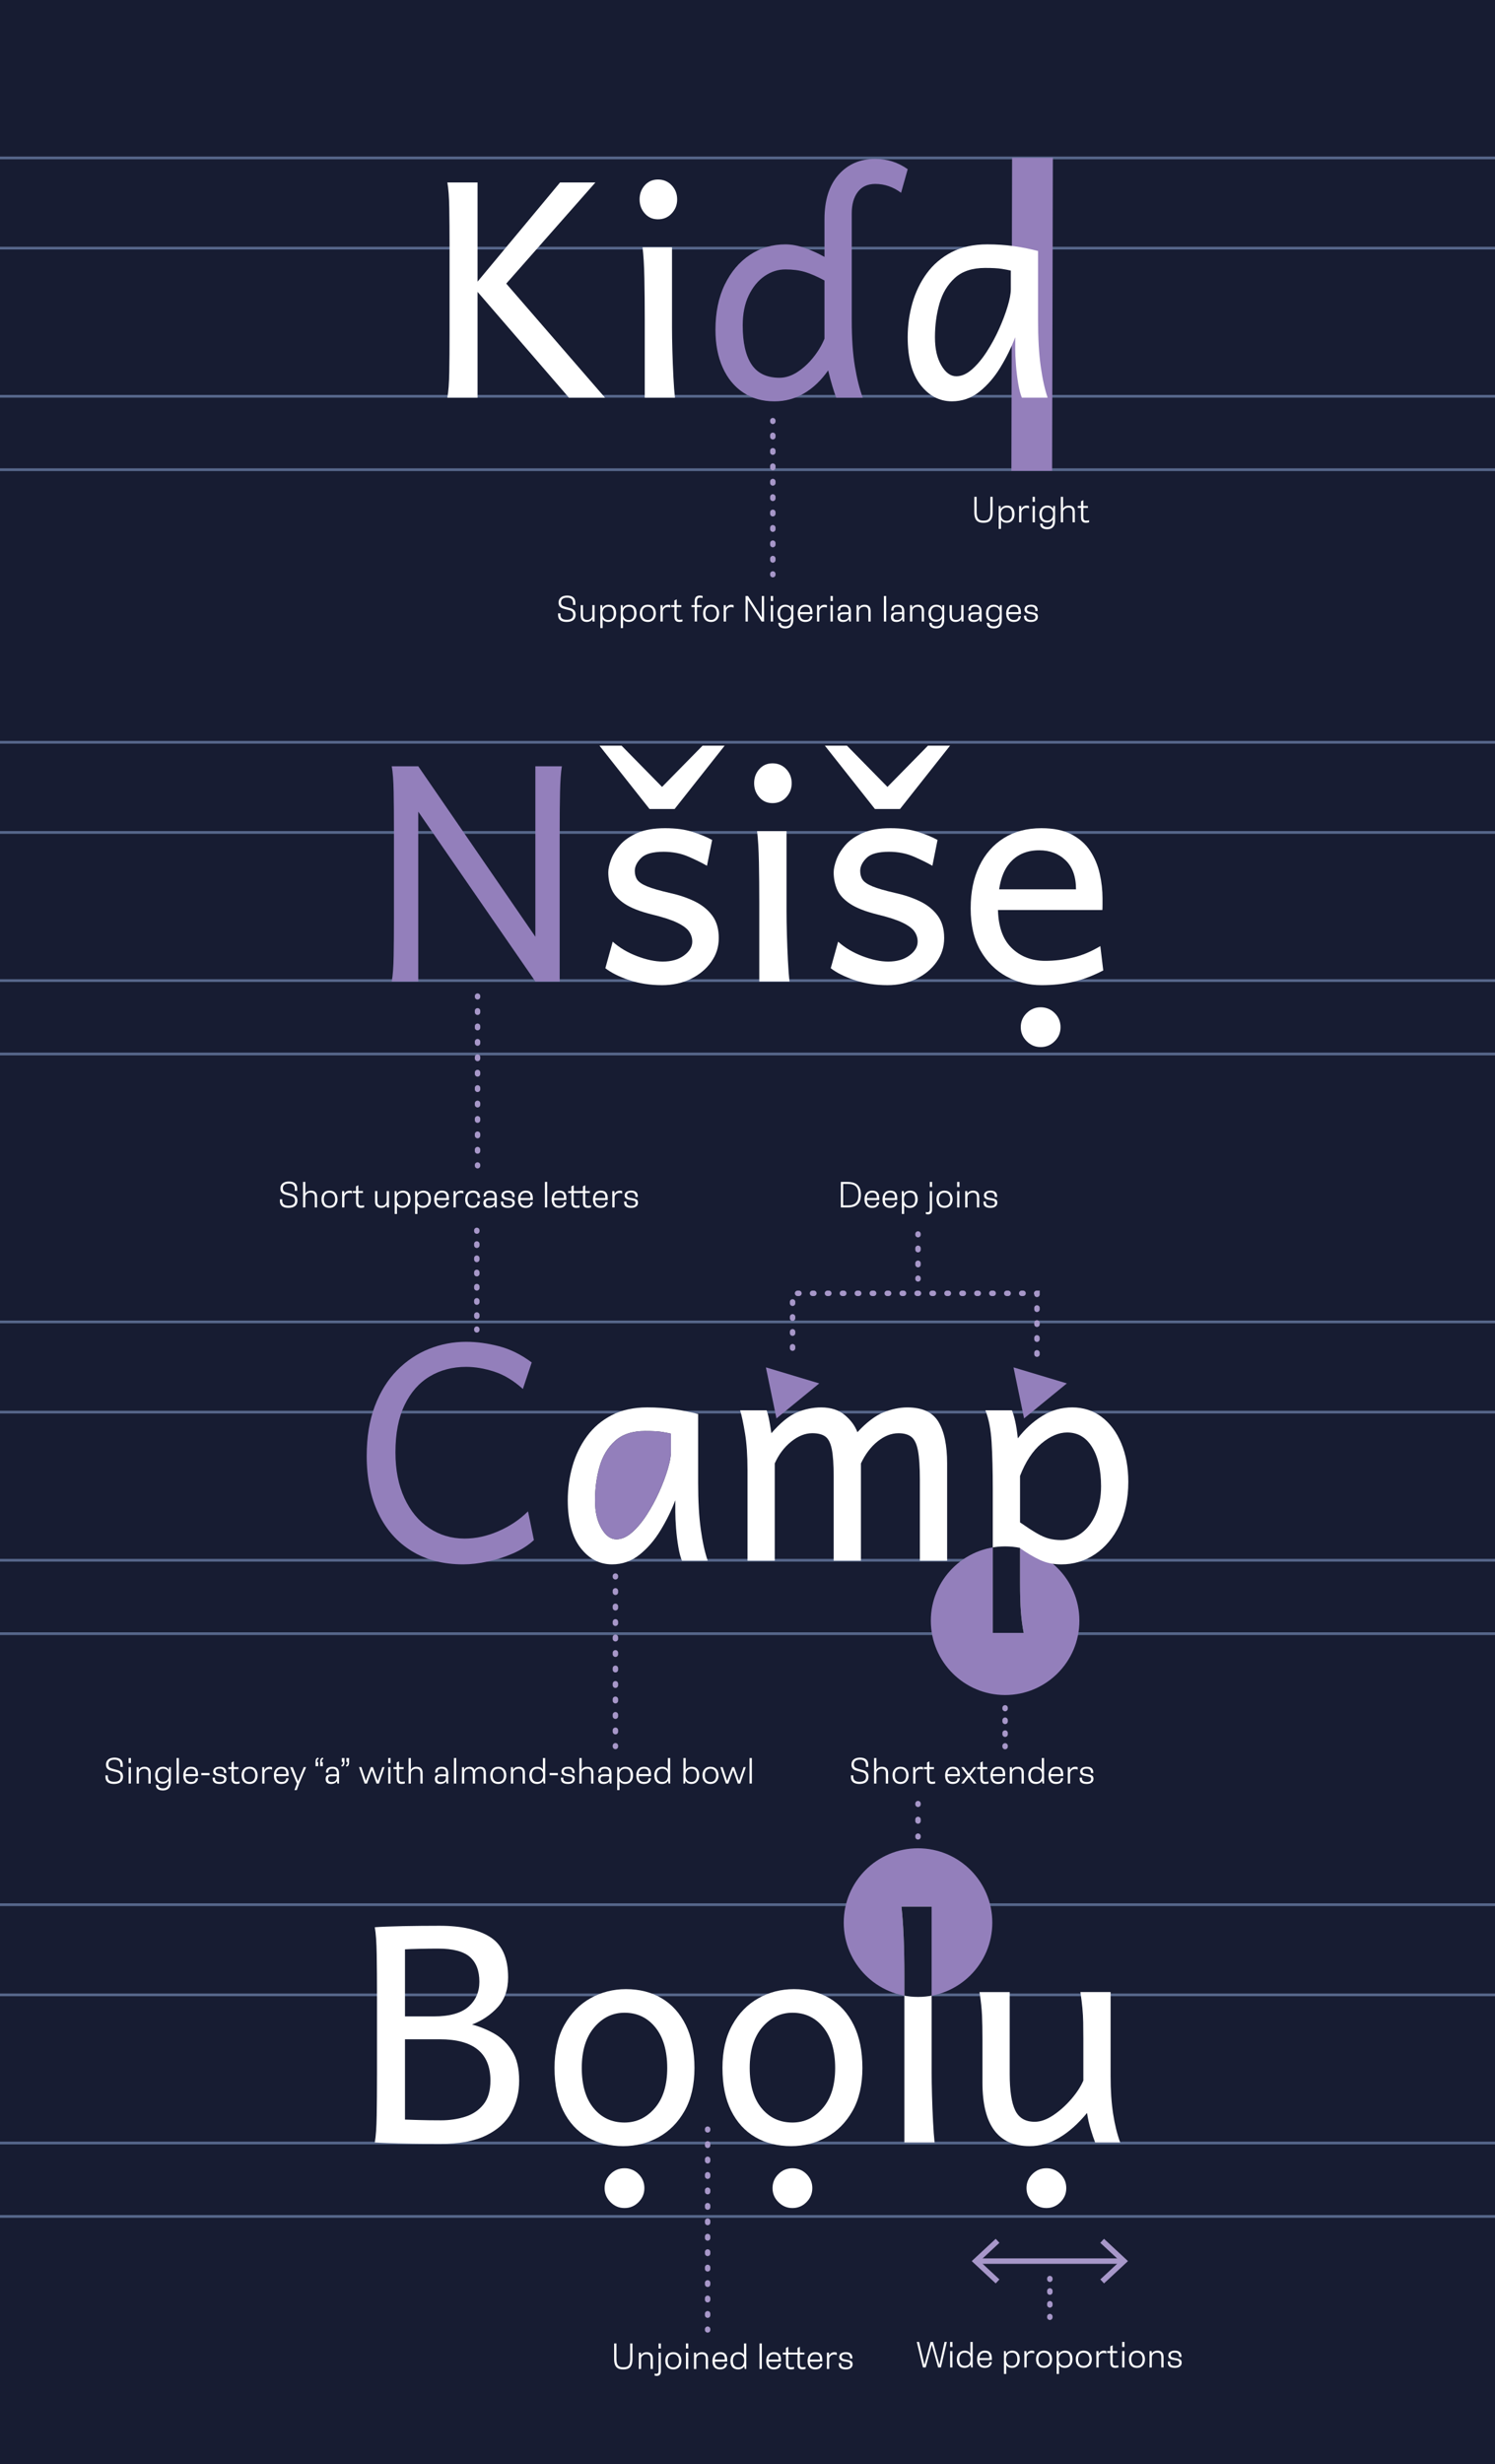 <?xml version="1.0" encoding="UTF-8"?> <svg xmlns="http://www.w3.org/2000/svg" xmlns:xlink="http://www.w3.org/1999/xlink" viewBox="0 0 1920 3163"><defs><style>.cls-1,.cls-2,.cls-3,.cls-4,.cls-5,.cls-6,.cls-7,.cls-8,.cls-9,.cls-10,.cls-11,.cls-12{fill:none;}.cls-13{clip-path:url(#clippath);}.cls-2{stroke-dasharray:0 0 1.5 14.97;}.cls-2,.cls-3,.cls-4,.cls-5,.cls-6,.cls-7,.cls-8,.cls-9,.cls-10,.cls-11{stroke:#a797c9;stroke-linecap:round;stroke-width:7px;}.cls-2,.cls-3,.cls-4,.cls-5,.cls-6,.cls-7,.cls-8,.cls-9,.cls-10,.cls-11,.cls-12{stroke-miterlimit:10;}.cls-14{fill:#fff;}.cls-15{fill:#937fbb;}.cls-16{fill:#a797c9;}.cls-17{fill:#171c32;}.cls-18{fill:#947fbb;}.cls-3{stroke-dasharray:0 0 1.66 16.57;}.cls-4{stroke-dasharray:0 0 1.8 17.97;}.cls-19{clip-path:url(#clippath-1);}.cls-6{stroke-dasharray:0 0 1.75 17.47;}.cls-7{stroke-dasharray:0 0 1.8 17.99;}.cls-8{stroke-dasharray:0 0 1.8 18.02;}.cls-9{stroke-dasharray:0 0 1.81 18.07;}.cls-10{stroke-dasharray:0 0 1.74 17.45;}.cls-11{stroke-dasharray:0 0 1.95 19.48;}.cls-12{stroke:#57678b;stroke-width:3.5px;}</style><clipPath id="clippath"><circle class="cls-1" cx="1178.99" cy="2467.72" r="95.4"></circle></clipPath><clipPath id="clippath-1"><circle class="cls-1" cx="1290.84" cy="2080.25" r="95.4"></circle></clipPath></defs><g id="Background"><rect class="cls-17" width="1920" height="3163"></rect></g><g id="Horizontal_Guides"><line class="cls-12" y1="202.72" x2="1920" y2="202.72"></line><line class="cls-12" y1="318.48" x2="1920" y2="318.48"></line><line class="cls-12" x1="1920" y1="508.63" y2="508.63"></line><line class="cls-12" y1="602.86" x2="1920" y2="602.86"></line><line class="cls-12" y1="952.72" x2="1920" y2="952.72"></line><line class="cls-12" y1="1068.48" x2="1920" y2="1068.48"></line><line class="cls-12" x1="1920" y1="1258.63" y2="1258.63"></line><line class="cls-12" y1="1352.86" x2="1920" y2="1352.86"></line><line class="cls-12" y1="1696.72" x2="1920" y2="1696.72"></line><line class="cls-12" y1="1812.48" x2="1920" y2="1812.48"></line><line class="cls-12" x1="1920" y1="2002.63" y2="2002.63"></line><line class="cls-12" y1="2096.86" x2="1920" y2="2096.86"></line><line class="cls-12" y1="2444.72" x2="1920" y2="2444.72"></line><line class="cls-12" y1="2560.48" x2="1920" y2="2560.48"></line><line class="cls-12" x1="1920" y1="2750.63" y2="2750.63"></line><line class="cls-12" y1="2844.86" x2="1920" y2="2844.86"></line></g><g id="Layer_1"><circle class="cls-15" cx="1178.99" cy="2467.72" r="95.4"></circle><circle class="cls-15" cx="1290.84" cy="2080.25" r="95.4"></circle><path class="cls-14" d="m1251.33,657.62v-19.95h2.94v19.95c0,9.41,4.07,10.63,8.86,10.63s8.78-1.01,8.78-10.63v-19.95h2.94v19.62c0,11.64-5.33,13.69-11.76,13.69s-11.76-2.06-11.76-13.36Z"></path><path class="cls-14" d="m1282.62,649.43h2.39l.34,3.86h.08c1.13-2.48,4.03-4.41,7.86-4.41,6.3,0,9.66,3.99,9.66,11.01s-4.28,11.09-9.87,11.09c-3.78,0-6.39-1.6-7.44-3.7h-.08v11.55h-2.94v-29.41Zm17.18,10.63c0-7.18-3.4-8.61-6.93-8.61-4.24,0-7.56,2.73-7.56,8.44,0,6.01,3.44,8.57,7.44,8.57,3.02,0,7.06-1.47,7.06-8.4Z"></path><path class="cls-14" d="m1308.83,649.43h2.6l.29,3.91c1.01-2.14,3.07-4.45,6.76-4.45,1.26,0,2.18.21,3.02.55v3.15c-1.13-.5-2.1-.76-3.4-.76-3.74,0-6.34,2.81-6.34,5.75v12.85h-2.94v-21Z"></path><path class="cls-14" d="m1326.13,637.67h2.98v6.51h-2.98v-6.51Zm0,11.76h2.94v21h-2.94v-21Z"></path><path class="cls-14" d="m1335.84,672.24v-.13h3.11v.13c0,2.9,1.93,4.33,6.13,4.33,4.79,0,7.02-2.94,7.02-7.86v-2.1h-.08c-1.09,2.18-3.65,4.07-7.48,4.07-6.3,0-9.75-3.99-9.75-10.71,0-7.1,4.37-11.09,9.96-11.09,3.78,0,6.55,1.81,7.56,4.12h.13l.29-3.57h2.31v19.16c0,5.88-2.81,10.71-10.33,10.71-6.3,0-8.86-2.98-8.86-7.06Zm16.59-12.77c0-5.5-3.36-8.07-7.35-8.07-3.02,0-7.14,1.47-7.14,8.4s3.57,8.32,7.1,8.32c4.24,0,7.39-2.73,7.39-8.65Z"></path><path class="cls-14" d="m1362.38,637.67h2.94v15.16c1.05-2.1,3.28-3.95,7.31-3.95,4.75,0,7.77,2.52,7.77,7.94v13.61h-2.94v-13.27c0-4.33-2.14-5.71-5.5-5.71-3.82,0-6.64,2.69-6.64,5.63v13.36h-2.94v-32.77Z"></path><path class="cls-14" d="m1398.71,667.75v2.6c-.76.21-2.14.59-4.03.59-3.82,0-6.34-1.6-6.34-6.89v-12.18h-4.16v-2.44h4.16v-6.05l2.94-1.43v7.48h5.92v2.44h-5.92v11.8c0,2.81.76,4.58,3.4,4.58,1.6,0,3.23-.29,4.03-.5Z"></path><path class="cls-15" d="m537.16,983.55v276.22h-34.05c1.39-7.57,2.2-18.51,2.46-32.82.25-14.31.38-30.81.38-49.47v-111.62c0-18.66-.13-35.16-.38-49.47-.25-14.31-1.07-25.26-2.46-32.82h34.05Zm-26.49,19.87l26.49-19.87,176.89,257.3-26.49,18.92-176.89-256.35Zm176.89,256.35v-276.22h34.05c-1.26,7.57-2.05,18.51-2.36,32.82-.32,14.32-.47,30.81-.47,49.47v193.92h-31.22Z"></path><path class="cls-14" d="m769.86,957.06h28.38l52.03,52.97,52.03-52.97h28.38l-64.32,81.35h-32.16l-64.32-81.35Zm144.73,121.08l-6.62,33.11c-6.31-3.66-14.26-7.57-23.84-11.73-9.59-4.16-20.24-6.24-31.97-6.24-13.88,0-23.49,2.68-28.85,8.04-5.36,5.36-8.04,10.88-8.04,16.55,0,4.42,1.04,8.17,3.12,11.26,2.08,3.09,6.34,5.96,12.77,8.61,6.43,2.65,16.27,5.49,29.51,8.51,11.47,2.53,21.91,6.05,31.31,10.59,9.39,4.54,16.93,10.59,22.61,18.16,5.68,7.57,8.51,17.22,8.51,28.95s-3.25,21.6-9.74,30.74c-6.5,9.15-15.23,16.4-26.2,21.76-10.97,5.36-23.27,8.04-36.89,8.04-15.26,0-29.36-2.18-42.28-6.53-12.93-4.35-23.11-9.43-30.55-15.23l9.46-34.05c8.58,7.69,18.95,13.88,31.12,18.54,12.17,4.67,23.24,7,33.2,7,11.1,0,20.18-2.62,27.24-7.85,7.06-5.23,10.59-11.13,10.59-17.69,0-4.79-1.39-9.18-4.16-13.15-2.77-3.97-7.92-7.76-15.42-11.35-7.5-3.59-18.32-7.09-32.45-10.5-15.26-3.78-26.93-8.39-35-13.81-8.07-5.42-13.56-11.51-16.46-18.26-2.9-6.75-4.35-14.03-4.35-21.85,0-4.41,1.14-9.77,3.41-16.08,2.27-6.31,6.08-12.58,11.45-18.82,5.36-6.24,12.77-11.45,22.23-15.61,9.46-4.16,21.38-6.24,35.76-6.24s25.64,1.61,35.66,4.82c10.03,3.22,18.32,6.65,24.88,10.31Z"></path><path class="cls-14" d="m968.51,1005.3c0-7.06,2.2-13.08,6.62-18.07,4.41-4.98,10.09-7.47,17.03-7.47s12.93,2.49,17.59,7.47c4.66,4.98,7,11,7,18.07s-2.34,12.93-7,17.97c-4.67,5.05-10.53,7.57-17.59,7.57s-12.61-2.52-17.03-7.57c-4.42-5.04-6.62-11.04-6.62-17.97Zm3.78,61.49h37.84v103.11c0,8.07.16,17.88.47,29.42.31,11.54.76,22.8,1.32,33.77s1.23,19.87,1.99,26.68h-38.78v-100.27c0-18.41-.16-35.98-.47-52.69-.32-16.71-1.11-30.05-2.36-40.01Z"></path><path class="cls-14" d="m1059.33,957.06h28.38l52.03,52.97,52.03-52.97h28.38l-64.32,81.35h-32.16l-64.32-81.35Zm144.73,121.08l-6.62,33.11c-6.31-3.66-14.26-7.57-23.84-11.73-9.59-4.16-20.24-6.24-31.97-6.24-13.88,0-23.49,2.68-28.85,8.04-5.36,5.36-8.04,10.88-8.04,16.55,0,4.42,1.04,8.17,3.12,11.26,2.08,3.09,6.34,5.96,12.77,8.61,6.43,2.65,16.27,5.49,29.51,8.51,11.47,2.53,21.91,6.05,31.31,10.59,9.39,4.54,16.93,10.59,22.61,18.16,5.68,7.57,8.51,17.22,8.51,28.95s-3.25,21.6-9.74,30.74c-6.5,9.15-15.23,16.4-26.2,21.76-10.97,5.36-23.27,8.04-36.89,8.04-15.26,0-29.36-2.18-42.28-6.53-12.93-4.35-23.11-9.43-30.55-15.23l9.46-34.05c8.58,7.69,18.95,13.88,31.12,18.54,12.17,4.67,23.24,7,33.2,7,11.1,0,20.18-2.62,27.24-7.85,7.06-5.23,10.59-11.13,10.59-17.69,0-4.79-1.39-9.18-4.16-13.15-2.77-3.97-7.92-7.76-15.42-11.35-7.5-3.59-18.32-7.09-32.45-10.5-15.26-3.78-26.93-8.39-35-13.81-8.07-5.42-13.56-11.51-16.46-18.26-2.9-6.75-4.35-14.03-4.35-21.85,0-4.41,1.14-9.77,3.41-16.08,2.27-6.31,6.08-12.58,11.45-18.82,5.36-6.24,12.77-11.45,22.23-15.61s21.38-6.24,35.76-6.24,25.64,1.61,35.66,4.82c10.03,3.22,18.32,6.65,24.88,10.31Z"></path><path class="cls-14" d="m1415.76,1168.01h-140.76v-26.49h106.89c0-16.27-4.45-28.69-13.34-37.27-8.89-8.58-20.21-12.86-33.96-12.86-16.53,0-29.48,5.86-38.88,17.59-9.4,11.73-14.09,30.15-14.09,55.24,0,23.34,5.7,40.68,17.12,52.03,11.41,11.35,25.89,17.03,43.42,17.03,12.23,0,24.25-1.42,36.04-4.26,11.79-2.84,23.43-7.73,34.91-14.66l3.78,31.22c-13.37,6.94-26.3,11.82-38.78,14.66s-26.05,4.26-40.68,4.26c-16.02,0-30.93-3.72-44.74-11.16-13.81-7.44-24.94-18.48-33.39-33.11-8.45-14.63-12.68-32.66-12.68-54.11s3.69-39.1,11.07-54.49c7.38-15.39,17.85-27.34,31.41-35.85,13.56-8.51,29.67-12.77,48.34-12.77,15.64,0,28.54,2.65,38.69,7.95,10.15,5.3,18.13,12.36,23.93,21.19,5.8,8.83,9.9,18.57,12.3,29.23,2.39,10.66,3.59,21.28,3.59,31.88v7.28c0,3.22-.07,5.71-.19,7.47Zm-104.81,150.41c0-7.07,2.52-13.09,7.57-18.07,5.04-4.98,11.04-7.47,17.97-7.47s13.08,2.49,18.07,7.47c4.98,4.98,7.47,11,7.47,18.07s-2.49,12.93-7.47,17.97c-4.98,5.04-11,7.57-18.07,7.57s-12.93-2.53-17.97-7.57-7.57-11.04-7.57-17.97Z"></path><path class="cls-14" d="m484.18,2663.81v-103.11c0-18.54-.13-35.79-.38-51.74-.25-15.96-1.07-27.72-2.46-35.28,8.32-.63,20.27-1.1,35.85-1.42,15.58-.31,31.37-.47,47.39-.47,28.12,0,49.82,4.86,65.08,14.57,15.26,9.71,22.89,26.93,22.89,51.65,0,15.89-4.51,28.73-13.53,38.5-9.02,9.77-19.96,17.12-32.82,22.04,9.71,2.53,19.2,6.4,28.47,11.64,9.27,5.23,16.93,12.65,22.99,22.23,6.05,9.59,9.08,22.26,9.08,38.03s-3.41,29.04-10.22,41.34-17.63,22.04-32.45,29.23c-14.82,7.19-34.34,10.78-58.55,10.78-12.74,0-24.91-.09-36.51-.28-11.61-.19-21.6-.44-29.99-.76-8.39-.32-14.28-.6-17.69-.85,1.39-7.57,2.2-19.14,2.46-34.72.25-15.58.38-32.7.38-51.37Zm35.95-161.76v86.08h36.89c20.31,0,35.16-4.13,44.55-12.39,9.39-8.26,14.09-18.95,14.09-32.07,0-14.12-4.07-24.75-12.2-31.88-8.14-7.12-21.73-10.69-40.77-10.69-7.32,0-15.23.09-23.74.28-8.51.19-14.79.41-18.82.66Zm0,115.41v103.11c3.53.13,9.49.32,17.88.57,8.39.25,17.88.38,28.47.38s21.09-1.51,30.74-4.54c9.65-3.03,17.5-8.26,23.55-15.7,6.05-7.44,9.08-17.72,9.08-30.84,0-35.31-21.76-52.97-65.27-52.97h-44.46Z"></path><path class="cls-14" d="m712.16,2654.35c0-21.69,4.19-40.08,12.58-55.15,8.39-15.07,19.55-26.52,33.49-34.34,13.93-7.82,29.16-11.73,45.69-11.73,17.41,0,32.7,3.91,45.88,11.73,13.18,7.82,23.49,19.27,30.93,34.34,7.44,15.07,11.16,33.46,11.16,55.15s-4.19,39.98-12.58,54.87c-8.39,14.88-19.52,26.17-33.39,33.87-13.88,7.69-29.14,11.54-45.78,11.54s-32.54-3.85-45.78-11.54c-13.24-7.69-23.59-18.98-31.03-33.87-7.44-14.88-11.16-33.17-11.16-54.87Zm35,0c0,22.07,5.08,39.26,15.23,51.55,10.15,12.3,23.37,18.45,39.64,18.45,15.26,0,28.22-6.15,38.88-18.45,10.66-12.3,15.99-29.48,15.99-51.55s-5.08-39.57-15.23-52.12c-10.15-12.55-23.37-18.82-39.64-18.82-15.26,0-28.22,6.27-38.88,18.82-10.66,12.55-15.99,29.92-15.99,52.12Zm29.32,154.19c0-7.07,2.52-13.09,7.57-18.07,5.04-4.98,11.04-7.47,17.97-7.47s13.08,2.49,18.07,7.47,7.47,11,7.47,18.07-2.49,12.93-7.47,17.97c-4.98,5.04-11,7.57-18.07,7.57s-12.93-2.53-17.97-7.57c-5.05-5.05-7.57-11.04-7.57-17.97Z"></path><path class="cls-14" d="m927.84,2654.35c0-21.69,4.19-40.08,12.58-55.15,8.39-15.07,19.55-26.52,33.49-34.34,13.93-7.82,29.16-11.73,45.69-11.73,17.41,0,32.7,3.91,45.88,11.73,13.18,7.82,23.49,19.27,30.93,34.34,7.44,15.07,11.16,33.46,11.16,55.15s-4.19,39.98-12.58,54.87c-8.39,14.88-19.52,26.17-33.39,33.87-13.88,7.69-29.14,11.54-45.78,11.54s-32.54-3.85-45.78-11.54c-13.24-7.69-23.59-18.98-31.03-33.87-7.44-14.88-11.16-33.17-11.16-54.87Zm35,0c0,22.07,5.08,39.26,15.23,51.55,10.15,12.3,23.37,18.45,39.64,18.45,15.26,0,28.22-6.15,38.88-18.45,10.66-12.3,15.99-29.48,15.99-51.55s-5.08-39.57-15.23-52.12c-10.15-12.55-23.37-18.82-39.64-18.82-15.26,0-28.22,6.27-38.88,18.82-10.66,12.55-15.99,29.92-15.99,52.12Zm29.32,154.19c0-7.07,2.52-13.09,7.57-18.07,5.04-4.98,11.04-7.47,17.97-7.47s13.08,2.49,18.07,7.47c4.98,4.98,7.47,11,7.47,18.07s-2.49,12.93-7.47,17.97c-4.98,5.04-11,7.57-18.07,7.57s-12.93-2.53-17.97-7.57c-5.05-5.05-7.57-11.04-7.57-17.97Z"></path><path class="cls-14" d="m1196.49,2447.19v212.84c0,8.07.16,17.85.47,29.32.31,11.48.76,22.7,1.32,33.68.57,10.97,1.23,19.93,1.99,26.87h-38.78v-213.79c0-36.96-1.26-66.6-3.78-88.92h38.78Z"></path><path class="cls-14" d="m1438.65,2749.89h-32.16c-1.77-4.41-3.69-10.06-5.77-16.93-2.08-6.87-3.63-13.84-4.64-20.91-11.48,13.88-23.34,24.44-35.57,31.69-12.23,7.25-24.97,10.88-38.22,10.88-40.36,0-60.54-27.12-60.54-81.35v-55.81c0-11.98-.19-22.23-.57-30.74-.38-8.51-1.45-18.45-3.22-29.8h38.78v105c0,21.44,2.36,37.05,7.09,46.82,4.73,9.77,13.08,14.66,25.07,14.66,7.44,0,15.35-2.81,23.74-8.42,8.39-5.61,16.11-12.52,23.18-20.72,7.06-8.2,12.23-16.14,15.51-23.84v-52.97c0-8.32-.07-15.58-.19-21.76-.13-6.18-.47-12.27-1.04-18.26-.57-5.99-1.42-12.83-2.55-20.53h38.78v107.84c0,18.29,1.07,34.4,3.22,48.34,2.14,13.94,5.17,26.2,9.08,36.8Zm-120.33,58.65c0-7.07,2.52-13.09,7.57-18.07,5.04-4.98,11.04-7.47,17.97-7.47s13.08,2.49,18.07,7.47,7.47,11,7.47,18.07-2.49,12.93-7.47,17.97c-4.98,5.04-11,7.57-18.07,7.57s-12.93-2.53-17.97-7.57c-5.05-5.05-7.57-11.04-7.57-17.97Z"></path><path class="cls-15" d="m678.11,1939.83l7.57,36.89c-7.32,6.81-16.24,12.52-26.77,17.12-10.53,4.61-21.44,8.11-32.73,10.5-11.29,2.39-21.73,3.59-31.31,3.59-25.48,0-47.49-5.68-66.03-17.03-18.54-11.35-32.82-27.43-42.85-48.24-10.03-20.81-15.04-45.41-15.04-73.78,0-24.34,3.47-45.69,10.41-64.04,6.93-18.35,16.43-33.64,28.47-45.88,12.04-12.23,25.7-21.41,40.96-27.53,15.26-6.12,31.22-9.18,47.87-9.18,13.5,0,27.53,1.89,42.1,5.68s28.6,10.72,42.1,20.81l-11.35,34.05c-11.86-10.72-24.09-18.13-36.7-22.23-12.61-4.1-24.66-6.15-36.14-6.15-17.53,0-33.14,4.1-46.82,12.3-13.69,8.2-24.44,20.43-32.26,36.7-7.82,16.27-11.73,36.51-11.73,60.73,0,22.58,3.85,42.16,11.54,58.74,7.69,16.59,18.26,29.39,31.69,38.41,13.43,9.02,28.66,13.53,45.69,13.53,14.38,0,28.88-3.18,43.51-9.55,14.63-6.37,27.24-14.85,37.84-25.45Z"></path><path class="cls-14" d="m908.92,2003.21h-33.11c-1.77-4.04-3.31-9.93-4.64-17.69s-2.3-15.77-2.93-24.03c-.63-8.26-.95-15.16-.95-20.72v-15.14c-4.92,12.99-11.23,25.82-18.92,38.5-7.69,12.68-16.71,23.15-27.05,31.41-10.34,8.26-22.14,12.39-35.38,12.39-15.89,0-29.32-7.03-40.3-21.09-10.97-14.06-16.46-34.46-16.46-61.2,0-15.01,2.02-29.61,6.05-43.8,4.04-14.19,10.22-26.96,18.54-38.31,8.32-11.35,18.92-20.37,31.78-27.05,12.86-6.68,28.12-10.03,45.78-10.03,12.23,0,23.77.79,34.62,2.36,10.85,1.58,21.06,3.63,30.65,6.15v87.97c0,23.84,1.14,43.86,3.41,60.07,2.27,16.21,5.23,29.61,8.89,40.2Zm-47.3-139.06v-24.03c-3.15-.76-7.09-1.51-11.82-2.27-4.73-.76-11.82-1.14-21.28-1.14-16.4,0-29.3,4.26-38.69,12.77-9.4,8.51-16.02,19.52-19.87,33.01-3.85,13.5-5.77,27.88-5.77,43.14s2.71,26.65,8.14,36.04c5.42,9.4,11.85,14.09,19.3,14.09,6.68,0,13.37-2.93,20.05-8.8,6.68-5.86,13.02-13.43,19.01-22.7,5.99-9.27,11.29-19.04,15.89-29.32,4.6-10.28,8.26-19.96,10.97-29.04,2.71-9.08,4.07-16.33,4.07-21.76Z"></path><path class="cls-14" d="m1105.68,1878.34v124.87h-35v-107.84c0-15.64-.82-27.46-2.46-35.47-1.64-8.01-4.45-13.4-8.42-16.18-3.97-2.77-9.49-4.16-16.55-4.16-9.21,0-18.29,3.63-27.24,10.88-8.96,7.25-15.96,16.55-21,27.91v124.87h-35v-116.35c0-18.54-1.07-34.31-3.22-47.3-2.15-12.99-4.23-22.77-6.24-29.32h34.05c1.39,3.91,2.58,8.64,3.59,14.19,1.01,5.55,1.83,10.59,2.46,15.14,11.6-13.37,22.45-22.23,32.54-26.58,10.09-4.35,20.56-6.53,31.41-6.53,12.36,0,22.42,3.22,30.18,9.65,7.76,6.43,13.21,13.81,16.37,22.14,11.85-12.74,23.02-21.22,33.49-25.45,10.47-4.23,20.68-6.34,30.65-6.34,19.17,0,32.48,6.15,39.92,18.45,7.44,12.3,11.16,30.11,11.16,53.45v124.87h-35v-104.06c0-16.27-.82-28.69-2.46-37.27-1.64-8.58-4.45-14.44-8.42-17.59-3.97-3.15-9.49-4.73-16.55-4.73-9.21,0-18.16,3.5-26.87,10.5-8.7,7-15.83,16.43-21.38,28.28Z"></path><path class="cls-14" d="m1265.54,1810.23h34.05c1.39,3.15,2.77,7.76,4.16,13.81,1.39,6.05,2.52,13.43,3.41,22.14,8.96-11.73,19.36-21.28,31.22-28.66,11.85-7.38,24.78-11.07,38.78-11.07s26.96,4.1,37.74,12.3c10.78,8.2,19.17,19.49,25.16,33.87,5.99,14.38,8.99,30.84,8.99,49.38,0,21.57-3.88,40.27-11.64,56.1-7.76,15.83-18.13,28.09-31.12,36.8-12.99,8.7-27.43,13.05-43.32,13.05-10.09,0-19.2-1.89-27.34-5.68-8.14-3.78-16.68-8.83-25.64-15.14v44.46c0,15.14.38,27.62,1.14,37.46.76,9.84,1.95,18.79,3.59,26.87h-39.73v-184.46c0-23.58-.5-43.67-1.51-60.26-1.01-16.58-3.66-30.24-7.95-40.96Zm44.46,84.19v59.6c8.7,6.05,15.89,10.72,21.57,14,5.68,3.28,10.88,5.55,15.61,6.81,4.73,1.26,10,1.89,15.8,1.89,8.96,0,17.31-2.77,25.07-8.32,7.76-5.55,14.03-13.5,18.82-23.84,4.79-10.34,7.19-22.64,7.19-36.89,0-21.06-3.85-37.84-11.54-50.32-7.69-12.49-18.35-18.73-31.97-18.73-10.85,0-21.88,4.73-33.11,14.19-11.23,9.46-20.37,23.34-27.43,41.62Z"></path><path class="cls-14" d="m1092.86,2280.79v-2.02h3.02v2.18c0,3.74,2.6,6.05,7.94,6.05s8.44-1.97,8.44-6.22c0-3.32-1.39-5.17-4.92-6.09l-6.64-1.72c-4.33-1.13-7.18-2.98-7.18-8.15s3.78-8.91,10.92-8.91,10.59,3.44,10.59,9.07v2.94h-3.02v-2.81c0-4.62-3.07-6.51-7.56-6.51-5.12,0-7.81,2.14-7.81,6.01,0,3.61,1.76,4.71,5.54,5.71l5.75,1.55c5.12,1.39,7.44,3.74,7.44,8.65,0,6.09-4.33,9.24-11.47,9.24-9.12,0-11.05-4.71-11.05-8.99Z"></path><path class="cls-14" d="m1122.56,2256.47h2.94v15.16c1.05-2.1,3.28-3.95,7.31-3.95,4.75,0,7.77,2.52,7.77,7.94v13.61h-2.94v-13.27c0-4.33-2.14-5.71-5.5-5.71-3.82,0-6.64,2.69-6.64,5.63v13.36h-2.94v-32.77Z"></path><path class="cls-14" d="m1146.25,2278.73c0-6.22,3.32-11.05,10.38-11.05,6.6,0,10.25,4.83,10.25,11.05s-3.7,11.05-10.29,11.05c-7.27,0-10.33-4.83-10.33-11.05Zm17.56,0c0-5.33-2.9-8.49-7.23-8.49-4.75,0-7.27,3.15-7.27,8.49s2.56,8.49,7.27,8.49c4.33,0,7.23-3.15,7.23-8.49Z"></path><path class="cls-14" d="m1172.75,2268.23h2.6l.29,3.91c1.01-2.14,3.07-4.45,6.76-4.45,1.26,0,2.18.21,3.02.55v3.15c-1.13-.5-2.1-.76-3.4-.76-3.74,0-6.34,2.81-6.34,5.75v12.85h-2.94v-21Z"></path><path class="cls-14" d="m1201.02,2286.55v2.6c-.76.21-2.14.59-4.03.59-3.82,0-6.34-1.6-6.34-6.89v-12.18h-4.16v-2.44h4.16v-6.05l2.94-1.43v7.48h5.92v2.44h-5.92v11.8c0,2.82.76,4.58,3.4,4.58,1.6,0,3.23-.29,4.03-.5Z"></path><path class="cls-14" d="m1232.77,2279.74h-15.96c.17,4.79,2.48,7.48,6.93,7.48,3.82,0,5.67-1.43,5.96-4.83h2.98c-.29,4.24-3.28,7.39-9.03,7.39-7.06,0-9.83-4.66-9.83-10.88s3.23-11.22,10-11.22,8.95,3.99,8.95,10.21v1.85Zm-3.11-2.98c0-4.45-1.72-6.55-5.92-6.55s-6.55,2.65-6.89,6.97h12.81v-.42Z"></path><path class="cls-14" d="m1254.02,2268.27l-8.07,10.5,8.02,10.42v.04h-3.44l-6.34-8.44-6.43,8.44h-3.28v-.04l8.02-10.38-8.07-10.54v-.04h3.44l6.39,8.49,6.43-8.44v-.04h3.32v.04Z"></path><path class="cls-14" d="m1269.52,2286.55v2.6c-.76.21-2.14.59-4.03.59-3.82,0-6.34-1.6-6.34-6.89v-12.18h-4.16v-2.44h4.16v-6.05l2.94-1.43v7.48h5.92v2.44h-5.92v11.8c0,2.82.76,4.58,3.4,4.58,1.6,0,3.23-.29,4.03-.5Z"></path><path class="cls-14" d="m1290.98,2279.74h-15.96c.17,4.79,2.48,7.48,6.93,7.48,3.82,0,5.67-1.43,5.96-4.83h2.98c-.29,4.24-3.28,7.39-9.03,7.39-7.06,0-9.83-4.66-9.83-10.88s3.23-11.22,10-11.22,8.95,3.99,8.95,10.21v1.85Zm-3.11-2.98c0-4.45-1.72-6.55-5.92-6.55s-6.55,2.65-6.89,6.97h12.81v-.42Z"></path><path class="cls-14" d="m1296.86,2268.23h2.6l.29,3.49c1.01-2.14,3.28-4.03,7.35-4.03,4.75,0,7.77,2.52,7.77,7.94v13.61h-2.94v-13.27c0-4.33-2.14-5.71-5.5-5.71-3.82,0-6.64,2.69-6.64,5.63v13.36h-2.94v-21Z"></path><path class="cls-14" d="m1320.55,2278.77c0-7.1,4.28-11.09,10.04-11.09,3.7,0,6.22,1.6,7.31,3.74h.04v-14.95h2.94v32.77h-1.97l-.67-3.61h-.08c-1.18,2.31-3.95,4.16-7.77,4.16-6.3,0-9.83-3.99-9.83-11.01Zm17.64-.5c0-5.5-3.36-8.07-7.35-8.07-3.11,0-7.14,1.47-7.14,8.4s3.61,8.61,7.14,8.61c4.24,0,7.35-2.73,7.35-8.95Z"></path><path class="cls-14" d="m1365.49,2279.74h-15.96c.17,4.79,2.48,7.48,6.93,7.48,3.82,0,5.67-1.43,5.96-4.83h2.98c-.29,4.24-3.28,7.39-9.03,7.39-7.06,0-9.83-4.66-9.83-10.88s3.23-11.22,10-11.22,8.95,3.99,8.95,10.21v1.85Zm-3.11-2.98c0-4.45-1.72-6.55-5.92-6.55s-6.55,2.65-6.89,6.97h12.81v-.42Z"></path><path class="cls-14" d="m1371.37,2268.23h2.6l.29,3.91c1.01-2.14,3.07-4.45,6.76-4.45,1.26,0,2.18.21,3.02.55v3.15c-1.13-.5-2.1-.76-3.4-.76-3.74,0-6.34,2.81-6.34,5.75v12.85h-2.94v-21Z"></path><path class="cls-14" d="m1386.57,2282.81v-1.18h2.94v1.13c0,2.86,2.14,4.49,5.96,4.49s5.8-1.01,5.8-3.78c0-2.06-1.01-2.81-3.86-3.32l-4.62-.84c-3.02-.55-5.54-2.02-5.54-5.5,0-3.15,2.35-6.13,8.4-6.13s8.4,3.02,8.4,7.23v.88h-2.98v-.76c0-3.45-2.14-4.92-5.42-4.92-3.95,0-5.33,1.34-5.33,3.36s1.01,2.86,3.91,3.4l4.03.76c4.12.76,6.09,1.93,6.09,5.59,0,4.58-4.12,6.55-8.78,6.55-7.31,0-8.99-3.28-8.99-6.97Z"></path><line class="cls-5" x1="1290.84" y1="2192.12" x2="1290.84" y2="2193"></line><line class="cls-2" x1="1290.84" y1="2207.96" x2="1290.84" y2="2233.41"></line><line class="cls-5" x1="1290.84" y1="2240.9" x2="1290.84" y2="2241.77"></line><line class="cls-5" x1="1178.99" y1="2315" x2="1178.99" y2="2315.87"></line><line class="cls-11" x1="1178.99" y1="2335.35" x2="1178.99" y2="2347.04"></line><line class="cls-5" x1="1178.99" y1="2356.77" x2="1178.99" y2="2357.65"></line><polygon class="cls-15" points="997.19 1820.57 983.63 1755.07 1052.14 1775.65 997.19 1820.57"></polygon><polygon class="cls-15" points="1315.19 1820.57 1301.63 1755.07 1370.14 1775.65 1315.19 1820.57"></polygon><path class="cls-14" d="m1079.89,1517.02h8.36c11.05,0,17.39,4.54,17.39,16.42s-6.26,16.34-17.18,16.34h-8.57v-32.77Zm8.65,30.12c9.41,0,14.03-3.74,14.03-13.78s-4.49-13.74-14.07-13.74h-5.67v27.51h5.71Z"></path><path class="cls-14" d="m1129.2,1540.29h-15.96c.17,4.79,2.48,7.48,6.93,7.48,3.82,0,5.67-1.43,5.96-4.83h2.98c-.29,4.24-3.28,7.39-9.03,7.39-7.06,0-9.83-4.66-9.83-10.88s3.23-11.22,10-11.22,8.95,3.99,8.95,10.21v1.85Zm-3.11-2.98c0-4.45-1.72-6.55-5.92-6.55s-6.55,2.65-6.89,6.97h12.81v-.42Z"></path><path class="cls-14" d="m1152.34,1540.29h-15.96c.17,4.79,2.48,7.48,6.93,7.48,3.82,0,5.67-1.43,5.96-4.83h2.98c-.29,4.24-3.28,7.39-9.03,7.39-7.06,0-9.83-4.66-9.83-10.88s3.23-11.22,10-11.22,8.95,3.99,8.95,10.21v1.85Zm-3.11-2.98c0-4.45-1.72-6.55-5.92-6.55s-6.55,2.65-6.89,6.97h12.81v-.42Z"></path><path class="cls-14" d="m1158.22,1528.78h2.39l.34,3.87h.08c1.13-2.48,4.03-4.41,7.86-4.41,6.3,0,9.66,3.99,9.66,11.01s-4.28,11.09-9.87,11.09c-3.78,0-6.39-1.6-7.44-3.7h-.08v11.55h-2.94v-29.41Zm17.18,10.63c0-7.18-3.4-8.61-6.93-8.61-4.24,0-7.56,2.73-7.56,8.44,0,6.01,3.44,8.57,7.43,8.57,3.03,0,7.06-1.47,7.06-8.4Z"></path><path class="cls-14" d="m1197.03,1552.81c0,3.53-1.68,5.84-5.04,5.84-1.18,0-2.02-.13-2.94-.38v-2.6c.8.17,1.47.29,2.27.29,1.93,0,2.77-1.26,2.77-3.65v-23.52h2.94v24.03Zm-2.94-35.79h2.98v6.51h-2.98v-6.51Z"></path><path class="cls-14" d="m1202.74,1539.28c0-6.22,3.32-11.05,10.38-11.05,6.59,0,10.25,4.83,10.25,11.05s-3.7,11.05-10.29,11.05c-7.27,0-10.33-4.83-10.33-11.05Zm17.56,0c0-5.33-2.9-8.49-7.23-8.49-4.75,0-7.27,3.15-7.27,8.49s2.56,8.49,7.27,8.49c4.33,0,7.23-3.15,7.23-8.49Z"></path><path class="cls-14" d="m1229.24,1517.02h2.98v6.51h-2.98v-6.51Zm0,11.76h2.94v21h-2.94v-21Z"></path><path class="cls-14" d="m1239.57,1528.78h2.6l.29,3.49c1.01-2.14,3.28-4.03,7.35-4.03,4.75,0,7.77,2.52,7.77,7.94v13.61h-2.94v-13.27c0-4.33-2.14-5.71-5.5-5.71-3.82,0-6.64,2.69-6.64,5.63v13.36h-2.94v-21Z"></path><path class="cls-14" d="m1263.05,1543.35v-1.18h2.94v1.13c0,2.86,2.14,4.49,5.96,4.49s5.8-1.01,5.8-3.78c0-2.06-1.01-2.81-3.87-3.32l-4.62-.84c-3.02-.55-5.54-2.02-5.54-5.5,0-3.15,2.35-6.13,8.4-6.13s8.4,3.02,8.4,7.23v.88h-2.98v-.76c0-3.45-2.14-4.92-5.42-4.92-3.95,0-5.33,1.34-5.33,3.36s1.01,2.86,3.91,3.4l4.03.76c4.12.76,6.09,1.93,6.09,5.59,0,4.58-4.12,6.55-8.78,6.55-7.31,0-8.99-3.28-8.99-6.97Z"></path><line class="cls-5" x1="1178.99" y1="1583.88" x2="1178.99" y2="1584.75"></line><line class="cls-6" x1="1178.99" y1="1602.22" x2="1178.99" y2="1631.91"></line><line class="cls-5" x1="1178.99" y1="1640.65" x2="1178.99" y2="1641.52"></line><polyline class="cls-10" points="1331.76 1738.12 1331.76 1660.02 1017.89 1660.02 1017.89 1738.12"></polyline><path class="cls-15" d="m861.62,1864.15v-24.03c-3.15-.76-7.09-1.51-11.82-2.27-4.73-.76-11.82-1.14-21.28-1.14-16.4,0-29.3,4.26-38.69,12.77-9.4,8.51-16.02,19.52-19.87,33.01-3.85,13.5-5.77,27.88-5.77,43.14s2.71,26.65,8.14,36.04c5.42,9.4,11.85,14.09,19.3,14.09,6.68,0,13.37-2.93,20.05-8.8,6.68-5.86,13.02-13.43,19.01-22.7,5.99-9.27,11.29-19.04,15.89-29.32,4.6-10.28,8.26-19.96,10.97-29.04,2.71-9.08,4.07-16.33,4.07-21.76Z"></path><g class="cls-13"><path class="cls-17" d="m1196.49,2447.19v212.84c0,8.07.16,17.85.47,29.32.31,11.48.76,22.7,1.32,33.68.57,10.97,1.23,19.93,1.99,26.87h-38.78v-213.79c0-36.96-1.26-66.6-3.78-88.92h38.78Z"></path></g><g class="cls-19"><path class="cls-17" d="m1310,1987.13v44.46c0,15.14.38,27.62,1.14,37.46.76,9.84,1.95,18.79,3.59,26.87h-39.73v-184.46c0-23.58-.5-43.67-1.51-60.26m141.42-32.45-111.15,5.3,6.24,70.38v59.6c8.7,6.05,15.89,10.72,21.57,14,5.68,3.28,10.88,5.55,15.61,6.81,4.73,1.26,10,1.89,15.8,1.89,8.96,0,17.31-2.77,25.07-8.32,7.76-5.55,14.03-13.5,18.82-23.84,4.79-10.34,7.19-22.64,7.19-36.89,0-21.06-3.85-37.84-11.54-50.32-7.69-12.49-18.35-18.73-31.97-18.73-10.85,0-21.88,4.73-33.11,14.19-11.23,9.46-20.37,23.34-27.43,41.62Z"></path></g><path class="cls-14" d="m135.48,2280.79v-2.02h3.02v2.18c0,3.74,2.6,6.05,7.94,6.05s8.44-1.97,8.44-6.22c0-3.32-1.39-5.17-4.92-6.09l-6.64-1.72c-4.33-1.13-7.18-2.98-7.18-8.15s3.78-8.91,10.92-8.91,10.59,3.44,10.59,9.07v2.94h-3.02v-2.81c0-4.62-3.07-6.51-7.56-6.51-5.12,0-7.81,2.14-7.81,6.01,0,3.61,1.76,4.71,5.54,5.71l5.75,1.55c5.12,1.39,7.44,3.74,7.44,8.65,0,6.09-4.33,9.24-11.47,9.24-9.12,0-11.05-4.71-11.05-8.99Z"></path><path class="cls-14" d="m165.18,2256.47h2.98v6.51h-2.98v-6.51Zm0,11.76h2.94v21h-2.94v-21Z"></path><path class="cls-14" d="m175.51,2268.23h2.6l.29,3.49c1.01-2.14,3.28-4.03,7.35-4.03,4.75,0,7.77,2.52,7.77,7.94v13.61h-2.94v-13.27c0-4.33-2.14-5.71-5.5-5.71-3.82,0-6.64,2.69-6.64,5.63v13.36h-2.94v-21Z"></path><path class="cls-14" d="m200.25,2291.04v-.13h3.11v.13c0,2.9,1.93,4.33,6.13,4.33,4.79,0,7.01-2.94,7.01-7.86v-2.1h-.08c-1.09,2.18-3.65,4.07-7.48,4.07-6.3,0-9.75-3.99-9.75-10.71,0-7.1,4.37-11.09,9.96-11.09,3.78,0,6.55,1.81,7.56,4.12h.13l.29-3.57h2.31v19.16c0,5.88-2.81,10.71-10.33,10.71-6.3,0-8.86-2.98-8.86-7.06Zm16.59-12.77c0-5.5-3.36-8.07-7.35-8.07-3.02,0-7.14,1.47-7.14,8.4s3.57,8.32,7.1,8.32c4.24,0,7.39-2.73,7.39-8.65Z"></path><path class="cls-14" d="m226.79,2256.47h2.94v32.77h-2.94v-32.77Z"></path><path class="cls-14" d="m254.35,2279.74h-15.96c.17,4.79,2.48,7.48,6.93,7.48,3.82,0,5.67-1.43,5.96-4.83h2.98c-.29,4.24-3.28,7.39-9.03,7.39-7.06,0-9.83-4.66-9.83-10.88s3.23-11.22,10-11.22,8.95,3.99,8.95,10.21v1.85Zm-3.11-2.98c0-4.45-1.72-6.55-5.92-6.55s-6.55,2.65-6.89,6.97h12.81v-.42Z"></path><path class="cls-14" d="m258.54,2275.75h10.59v2.81h-10.59v-2.81Z"></path><path class="cls-14" d="m273.12,2282.81v-1.18h2.94v1.13c0,2.86,2.14,4.49,5.96,4.49s5.8-1.01,5.8-3.78c0-2.06-1.01-2.81-3.86-3.32l-4.62-.84c-3.02-.55-5.54-2.02-5.54-5.5,0-3.15,2.35-6.13,8.4-6.13s8.4,3.02,8.4,7.23v.88h-2.98v-.76c0-3.45-2.14-4.92-5.42-4.92-3.95,0-5.33,1.34-5.33,3.36s1.01,2.86,3.91,3.4l4.03.76c4.12.76,6.09,1.93,6.09,5.59,0,4.58-4.12,6.55-8.78,6.55-7.31,0-8.99-3.28-8.99-6.97Z"></path><path class="cls-14" d="m307.73,2286.54v2.6c-.76.21-2.14.59-4.03.59-3.82,0-6.34-1.6-6.34-6.89v-12.18h-4.16v-2.44h4.16v-6.05l2.94-1.43v7.48h5.92v2.44h-5.92v11.8c0,2.82.76,4.58,3.4,4.58,1.6,0,3.23-.29,4.03-.5Z"></path><path class="cls-14" d="m310.25,2278.73c0-6.22,3.32-11.05,10.38-11.05,6.59,0,10.25,4.83,10.25,11.05s-3.7,11.05-10.29,11.05c-7.27,0-10.33-4.83-10.33-11.05Zm17.56,0c0-5.33-2.9-8.49-7.23-8.49-4.75,0-7.27,3.15-7.27,8.49s2.56,8.49,7.27,8.49c4.33,0,7.23-3.15,7.23-8.49Z"></path><path class="cls-14" d="m336.75,2268.23h2.6l.29,3.91c1.01-2.14,3.07-4.45,6.76-4.45,1.26,0,2.18.21,3.02.55v3.15c-1.13-.5-2.1-.76-3.4-.76-3.74,0-6.34,2.81-6.34,5.75v12.85h-2.94v-21Z"></path><path class="cls-14" d="m370.69,2279.74h-15.96c.17,4.79,2.48,7.48,6.93,7.48,3.82,0,5.67-1.43,5.96-4.83h2.98c-.29,4.24-3.28,7.39-9.03,7.39-7.06,0-9.83-4.66-9.83-10.88s3.23-11.22,10-11.22,8.95,3.99,8.95,10.21v1.85Zm-3.11-2.98c0-4.45-1.72-6.55-5.92-6.55s-6.55,2.65-6.89,6.97h12.81v-.42Z"></path><path class="cls-14" d="m375.93,2268.23l6.89,17.98h.08l7.14-17.98h3.07v.04l-8.86,20.84-3.11,8.53h-2.98v-.04l3.19-8.36-8.78-20.96v-.04h3.36Z"></path><path class="cls-14" d="m408.65,2266.93h-3.36v-5.08c0-3.95.88-5.29,3.4-5.96l.67,1.85c-1.76.67-2.06,1.09-2.06,3.78v.34h1.34v5.08Zm5.92,0h-3.36v-5.08c0-3.95.88-5.29,3.4-5.96l.67,1.85c-1.76.67-2.06,1.09-2.06,3.78v.34h1.34v5.08Z"></path><path class="cls-14" d="m418.23,2283.44c0-3.95,2.23-6.09,7.86-6.09h6.34v-1.72c0-2.98-1.26-5.42-5.46-5.42-3.95,0-5.33,1.51-5.33,4.12v.88h-2.98v-.84c0-5,4.2-6.68,8.32-6.68,5.8,0,8.4,2.86,8.4,8.44v13.11h-2.06l-.55-2.98h-.08c-1.26,1.89-3.7,3.53-7.35,3.53-4.91,0-7.1-2.31-7.1-6.34Zm14.2-1.85v-1.76h-7.02c-2.65,0-4.03.92-4.03,3.61,0,2.35,1.26,3.86,4.5,3.86,4.16,0,6.55-2.14,6.55-5.71Z"></path><path class="cls-14" d="m438.3,2265.67c1.76-.67,2.06-1.09,2.06-3.78v-.34h-1.34v-5.08h3.36v5.08c0,3.95-.88,5.29-3.4,5.96l-.67-1.85Zm5.92,0c1.76-.67,2.06-1.09,2.06-3.78v-.34h-1.34v-5.08h3.36v5.08c0,3.95-.88,5.29-3.4,5.96l-.67-1.85Z"></path><path class="cls-14" d="m461.11,2268.27v-.04h2.98l5.75,17.48h.08l6.3-17.48h2.69l6.18,17.48h.08l5.75-17.48h2.86v.04l-7.18,20.96h-3.02l-5.96-17.05h-.08l-6.22,17.05h-3.02l-7.18-20.96Z"></path><path class="cls-14" d="m498.62,2256.47h2.98v6.51h-2.98v-6.51Zm0,11.76h2.94v21h-2.94v-21Z"></path><path class="cls-14" d="m519.91,2286.54v2.6c-.76.21-2.14.59-4.03.59-3.82,0-6.34-1.6-6.34-6.89v-12.18h-4.16v-2.44h4.16v-6.05l2.94-1.43v7.48h5.92v2.44h-5.92v11.8c0,2.82.76,4.58,3.4,4.58,1.6,0,3.23-.29,4.03-.5Z"></path><path class="cls-14" d="m524.74,2256.47h2.94v15.16c1.05-2.1,3.28-3.95,7.31-3.95,4.75,0,7.77,2.52,7.77,7.94v13.61h-2.94v-13.27c0-4.33-2.14-5.71-5.5-5.71-3.82,0-6.64,2.69-6.64,5.63v13.36h-2.94v-32.77Z"></path><path class="cls-14" d="m558.51,2283.44c0-3.95,2.23-6.09,7.86-6.09h6.34v-1.72c0-2.98-1.26-5.42-5.46-5.42-3.95,0-5.33,1.51-5.33,4.12v.88h-2.98v-.84c0-5,4.2-6.68,8.32-6.68,5.8,0,8.4,2.86,8.4,8.44v13.11h-2.06l-.55-2.98h-.08c-1.26,1.89-3.7,3.53-7.35,3.53-4.92,0-7.1-2.31-7.1-6.34Zm14.2-1.85v-1.76h-7.01c-2.65,0-4.03.92-4.03,3.61,0,2.35,1.26,3.86,4.5,3.86,4.16,0,6.55-2.14,6.55-5.71Z"></path><path class="cls-14" d="m582.99,2256.47h2.94v32.77h-2.94v-32.77Z"></path><path class="cls-14" d="m623.99,2275.62v13.61h-2.94v-13.27c0-4.33-2.14-5.71-4.75-5.71-3.82,0-6.18,2.69-6.18,5.63v13.36h-2.94v-13.27c0-4.33-1.85-5.71-4.83-5.71-3.61,0-6.13,2.69-6.13,5.63v13.36h-2.94v-21h2.6l.29,3.49c1.01-2.02,3.07-4.03,6.93-4.03,2.94,0,5.38,1.39,6.43,4.29,1.22-2.39,3.57-4.29,7.14-4.29,4.28,0,7.31,2.52,7.31,7.94Z"></path><path class="cls-14" d="m629.66,2278.73c0-6.22,3.32-11.05,10.38-11.05,6.59,0,10.25,4.83,10.25,11.05s-3.7,11.05-10.29,11.05c-7.27,0-10.33-4.83-10.33-11.05Zm17.56,0c0-5.33-2.9-8.49-7.23-8.49-4.75,0-7.27,3.15-7.27,8.49s2.56,8.49,7.27,8.49c4.33,0,7.23-3.15,7.23-8.49Z"></path><path class="cls-14" d="m656.16,2268.23h2.6l.29,3.49c1.01-2.14,3.28-4.03,7.35-4.03,4.75,0,7.77,2.52,7.77,7.94v13.61h-2.94v-13.27c0-4.33-2.14-5.71-5.5-5.71-3.82,0-6.64,2.69-6.64,5.63v13.36h-2.94v-21Z"></path><path class="cls-14" d="m679.85,2278.77c0-7.1,4.28-11.09,10.04-11.09,3.7,0,6.22,1.6,7.31,3.74h.04v-14.95h2.94v32.77h-1.97l-.67-3.61h-.08c-1.18,2.31-3.95,4.16-7.77,4.16-6.3,0-9.83-3.99-9.83-11.01Zm17.64-.5c0-5.5-3.36-8.07-7.35-8.07-3.11,0-7.14,1.47-7.14,8.4s3.61,8.61,7.14,8.61c4.24,0,7.35-2.73,7.35-8.95Z"></path><path class="cls-14" d="m705.84,2275.75h10.58v2.81h-10.58v-2.81Z"></path><path class="cls-14" d="m720.42,2282.81v-1.18h2.94v1.13c0,2.86,2.14,4.49,5.96,4.49s5.8-1.01,5.8-3.78c0-2.06-1.01-2.81-3.86-3.32l-4.62-.84c-3.02-.55-5.54-2.02-5.54-5.5,0-3.15,2.35-6.13,8.4-6.13s8.4,3.02,8.4,7.23v.88h-2.98v-.76c0-3.45-2.14-4.92-5.42-4.92-3.95,0-5.33,1.34-5.33,3.36s1.01,2.86,3.91,3.4l4.03.76c4.12.76,6.09,1.93,6.09,5.59,0,4.58-4.12,6.55-8.78,6.55-7.31,0-8.99-3.28-8.99-6.97Z"></path><path class="cls-14" d="m744.06,2256.47h2.94v15.16c1.05-2.1,3.28-3.95,7.31-3.95,4.75,0,7.77,2.52,7.77,7.94v13.61h-2.94v-13.27c0-4.33-2.14-5.71-5.5-5.71-3.82,0-6.64,2.69-6.64,5.63v13.36h-2.94v-32.77Z"></path><path class="cls-14" d="m768.17,2283.44c0-3.95,2.23-6.09,7.86-6.09h6.34v-1.72c0-2.98-1.26-5.42-5.46-5.42-3.95,0-5.33,1.51-5.33,4.12v.88h-2.98v-.84c0-5,4.2-6.68,8.32-6.68,5.8,0,8.4,2.86,8.4,8.44v13.11h-2.06l-.55-2.98h-.08c-1.26,1.89-3.7,3.53-7.35,3.53-4.92,0-7.1-2.31-7.1-6.34Zm14.2-1.85v-1.76h-7.01c-2.65,0-4.03.92-4.03,3.61,0,2.35,1.26,3.86,4.5,3.86,4.16,0,6.55-2.14,6.55-5.71Z"></path><path class="cls-14" d="m792.66,2268.23h2.39l.34,3.87h.08c1.13-2.48,4.03-4.41,7.86-4.41,6.3,0,9.66,3.99,9.66,11.01s-4.29,11.09-9.87,11.09c-3.78,0-6.38-1.6-7.44-3.7h-.08v11.55h-2.94v-29.41Zm17.18,10.63c0-7.18-3.4-8.61-6.93-8.61-4.24,0-7.56,2.73-7.56,8.44,0,6.01,3.44,8.57,7.44,8.57,3.02,0,7.06-1.47,7.06-8.4Z"></path><path class="cls-14" d="m836.13,2279.74h-15.96c.17,4.79,2.48,7.48,6.93,7.48,3.82,0,5.67-1.43,5.96-4.83h2.98c-.29,4.24-3.28,7.39-9.03,7.39-7.06,0-9.83-4.66-9.83-10.88s3.23-11.22,10-11.22,8.95,3.99,8.95,10.21v1.85Zm-3.11-2.98c0-4.45-1.72-6.55-5.92-6.55s-6.55,2.65-6.89,6.97h12.81v-.42Z"></path><path class="cls-14" d="m840.33,2278.77c0-7.1,4.29-11.09,10.04-11.09,3.7,0,6.22,1.6,7.31,3.74h.04v-14.95h2.94v32.77h-1.97l-.67-3.61h-.08c-1.18,2.31-3.95,4.16-7.77,4.16-6.3,0-9.83-3.99-9.83-11.01Zm17.64-.5c0-5.5-3.36-8.07-7.35-8.07-3.11,0-7.14,1.47-7.14,8.4s3.61,8.61,7.14,8.61c4.24,0,7.35-2.73,7.35-8.95Z"></path><path class="cls-14" d="m880.48,2285.75h-.08l-.76,3.49h-1.97v-32.77h2.94v15.25h.04c1.26-2.31,4.08-4.03,7.69-4.03,6.3,0,9.66,3.99,9.66,11.01s-4.29,11.09-9.87,11.09c-3.78,0-6.55-1.64-7.65-4.03Zm14.37-6.89c0-7.18-3.4-8.61-6.93-8.61-4.24,0-7.56,2.73-7.56,8.44,0,6.01,3.44,8.57,7.44,8.57,3.02,0,7.06-1.47,7.06-8.4Z"></path><path class="cls-14" d="m902.19,2278.73c0-6.22,3.32-11.05,10.38-11.05,6.59,0,10.25,4.83,10.25,11.05s-3.7,11.05-10.29,11.05c-7.27,0-10.33-4.83-10.33-11.05Zm17.56,0c0-5.33-2.9-8.49-7.22-8.49-4.75,0-7.27,3.15-7.27,8.49s2.56,8.49,7.27,8.49c4.33,0,7.22-3.15,7.22-8.49Z"></path><path class="cls-14" d="m925.12,2268.27v-.04h2.98l5.76,17.48h.08l6.3-17.48h2.69l6.17,17.48h.08l5.75-17.48h2.86v.04l-7.18,20.96h-3.02l-5.96-17.05h-.08l-6.22,17.05h-3.02l-7.18-20.96Z"></path><path class="cls-14" d="m962.63,2256.47h2.94v32.77h-2.94v-32.77Z"></path><line class="cls-5" x1="790.37" y1="2022.98" x2="790.37" y2="2023.85"></line><line class="cls-9" x1="790.37" y1="2041.93" x2="790.37" y2="2231.71"></line><line class="cls-5" x1="790.37" y1="2240.75" x2="790.37" y2="2241.62"></line><polygon class="cls-18" points="1298.89 604.3 1351.22 604.3 1352.16 202.44 1299.82 202.44 1298.89 604.3"></polygon><path class="cls-14" d="m613.31,234.19v276.22h-38.78c1.39-7.57,2.2-18.51,2.46-32.82.25-14.31.38-30.81.38-49.47v-111.62c0-18.66-.13-35.16-.38-49.47-.25-14.31-1.07-25.26-2.46-32.82h38.78Zm105.95,0h45.41l-120.14,136.22-19.87-.95-24.59,7.95,119.19-143.22Zm-108.78,137.16l25.54-23.65,140.95,162.7h-46.35l-120.14-139.06Z"></path><path class="cls-14" d="m821.42,255.95c0-7.06,2.2-13.08,6.62-18.07,4.41-4.98,10.09-7.47,17.03-7.47s12.93,2.49,17.59,7.47c4.66,4.98,7,11,7,18.07s-2.34,12.93-7,17.97c-4.67,5.05-10.53,7.57-17.59,7.57s-12.61-2.52-17.03-7.57c-4.42-5.04-6.62-11.04-6.62-17.97Zm3.78,61.49h37.84v103.11c0,8.07.16,17.88.47,29.42.31,11.54.76,22.8,1.32,33.77s1.23,19.87,1.99,26.68h-38.78v-100.27c0-18.41-.16-35.98-.47-52.69-.32-16.71-1.11-30.05-2.36-40.01Z"></path><path class="cls-15" d="m1165.75,217.17l-8.51,30.27c-10.22-7.57-21.26-11.35-33.11-11.35-9.84,0-17.34,3.44-22.51,10.31-5.17,6.88-7.76,16.05-7.76,27.53v136.22c0,23.84,1.35,43.86,4.07,60.07,2.71,16.21,6.08,29.61,10.12,40.2h-34.05c-1.39-3.28-3.06-8.2-5.01-14.76-1.96-6.56-3.75-13.31-5.39-20.24-8.96,12.74-19.23,22.55-30.84,29.42-11.61,6.87-24.34,10.31-38.22,10.31-15.39,0-28.76-3.78-40.11-11.35-11.35-7.57-20.12-18.26-26.3-32.07-6.18-13.81-9.27-29.92-9.27-48.34,0-22.32,3.97-41.69,11.92-58.08,7.95-16.39,18.7-29.1,32.26-38.12,13.56-9.02,28.79-13.53,45.69-13.53,8.07,0,16.62,1.64,25.64,4.92,9.02,3.28,17.18,7,24.5,11.16v-48.24c0-24.59,6.02-43.67,18.07-57.23,12.04-13.56,27.78-20.34,47.2-20.34,15.26,0,29.14,4.42,41.62,13.24Zm-106.89,217.57v-74.73c-9.34-5.04-17.63-8.67-24.88-10.88-7.25-2.2-15.67-3.31-25.26-3.31s-18.54,2.87-26.87,8.61c-8.32,5.74-15.07,13.97-20.24,24.69-5.17,10.72-7.76,23.59-7.76,38.59,0,21.95,3.78,38.63,11.35,50.04,7.57,11.42,19.55,17.12,35.95,17.12,7.69,0,15.29-2.43,22.8-7.28,7.5-4.85,14.35-11.13,20.53-18.82,6.18-7.69,10.97-15.7,14.38-24.03Z"></path><path class="cls-14" d="m1345.48,510.41h-33.11c-1.77-4.04-3.31-9.93-4.64-17.69-1.32-7.76-2.3-15.77-2.93-24.03-.63-8.26-.95-15.16-.95-20.72v-15.14c-4.92,12.99-11.23,25.82-18.92,38.5-7.69,12.68-16.71,23.15-27.05,31.41-10.34,8.26-22.14,12.39-35.38,12.39-15.89,0-29.32-7.03-40.3-21.09-10.97-14.06-16.46-34.46-16.46-61.2,0-15.01,2.02-29.61,6.05-43.8,4.04-14.19,10.22-26.96,18.54-38.31,8.32-11.35,18.92-20.37,31.78-27.05,12.86-6.68,28.12-10.03,45.78-10.03,12.23,0,23.77.79,34.62,2.36,10.85,1.58,21.06,3.63,30.65,6.15v87.97c0,23.84,1.14,43.86,3.41,60.07,2.27,16.21,5.23,29.61,8.89,40.2Zm-47.3-139.06v-24.03c-3.15-.76-7.09-1.51-11.82-2.27s-11.82-1.14-21.28-1.14c-16.4,0-29.3,4.26-38.69,12.77-9.4,8.51-16.02,19.52-19.87,33.01-3.85,13.5-5.77,27.88-5.77,43.14s2.71,26.65,8.14,36.04c5.42,9.4,11.85,14.09,19.3,14.09,6.68,0,13.37-2.93,20.05-8.8,6.68-5.86,13.02-13.43,19.01-22.7,5.99-9.27,11.29-19.04,15.89-29.32,4.6-10.28,8.26-19.96,10.97-29.04,2.71-9.08,4.07-16.33,4.07-21.76Z"></path><path class="cls-14" d="m788.72,3027.86v-19.95h2.94v19.95c0,9.41,4.07,10.63,8.86,10.63s8.78-1.01,8.78-10.63v-19.95h2.94v19.62c0,11.64-5.33,13.69-11.76,13.69s-11.76-2.06-11.76-13.36Z"></path><path class="cls-14" d="m820.43,3019.67h2.6l.29,3.49c1.01-2.14,3.28-4.03,7.35-4.03,4.75,0,7.77,2.52,7.77,7.94v13.61h-2.94v-13.27c0-4.33-2.14-5.71-5.5-5.71-3.82,0-6.64,2.69-6.64,5.63v13.36h-2.94v-21Z"></path><path class="cls-14" d="m848.74,3043.7c0,3.53-1.68,5.84-5.04,5.84-1.18,0-2.02-.13-2.94-.38v-2.6c.8.17,1.47.29,2.27.29,1.93,0,2.77-1.26,2.77-3.65v-23.52h2.94v24.03Zm-2.94-35.79h2.98v6.51h-2.98v-6.51Z"></path><path class="cls-14" d="m854.45,3030.17c0-6.22,3.32-11.05,10.38-11.05,6.6,0,10.25,4.83,10.25,11.05s-3.7,11.05-10.29,11.05c-7.27,0-10.33-4.83-10.33-11.05Zm17.56,0c0-5.33-2.9-8.49-7.23-8.49-4.75,0-7.27,3.15-7.27,8.49s2.56,8.49,7.27,8.49c4.33,0,7.23-3.15,7.23-8.49Z"></path><path class="cls-14" d="m880.95,3007.91h2.98v6.51h-2.98v-6.51Zm0,11.76h2.94v21h-2.94v-21Z"></path><path class="cls-14" d="m891.28,3019.67h2.6l.29,3.49c1.01-2.14,3.28-4.03,7.35-4.03,4.75,0,7.77,2.52,7.77,7.94v13.61h-2.94v-13.27c0-4.33-2.14-5.71-5.5-5.71-3.82,0-6.64,2.69-6.64,5.63v13.36h-2.94v-21Z"></path><path class="cls-14" d="m933.92,3031.18h-15.96c.17,4.79,2.48,7.48,6.93,7.48,3.82,0,5.67-1.43,5.96-4.83h2.98c-.29,4.24-3.28,7.39-9.03,7.39-7.06,0-9.83-4.66-9.83-10.88s3.23-11.22,10-11.22,8.95,3.99,8.95,10.21v1.85Zm-3.11-2.98c0-4.45-1.72-6.55-5.92-6.55s-6.55,2.65-6.89,6.97h12.81v-.42Z"></path><path class="cls-14" d="m938.11,3030.21c0-7.1,4.28-11.09,10.04-11.09,3.7,0,6.22,1.6,7.31,3.74h.04v-14.95h2.94v32.77h-1.97l-.67-3.61h-.08c-1.18,2.31-3.95,4.16-7.77,4.16-6.3,0-9.83-3.99-9.83-11.01Zm17.64-.5c0-5.5-3.36-8.07-7.35-8.07-3.11,0-7.14,1.47-7.14,8.4s3.61,8.61,7.14,8.61c4.24,0,7.35-2.73,7.35-8.95Z"></path><path class="cls-14" d="m975.45,3007.91h2.94v32.77h-2.94v-32.77Z"></path><path class="cls-14" d="m1003.01,3031.18h-15.96c.17,4.79,2.48,7.48,6.93,7.48,3.82,0,5.67-1.43,5.96-4.83h2.98c-.29,4.24-3.28,7.39-9.03,7.39-7.06,0-9.83-4.66-9.83-10.88s3.23-11.22,10-11.22,8.95,3.99,8.95,10.21v1.85Zm-3.11-2.98c0-4.45-1.72-6.55-5.92-6.55s-6.55,2.65-6.89,6.97h12.81v-.42Z"></path><path class="cls-14" d="m1009.47,3034.29v-12.18h-4.16v-2.44h4.16v-6.05l2.94-1.43v7.48h11.85v-6.05l2.94-1.43v7.48h5.92v2.44h-5.92v11.8c0,2.82.76,4.58,3.4,4.58,1.6,0,3.23-.29,4.03-.5v2.6c-.76.21-2.14.59-4.03.59-3.82,0-6.34-1.6-6.34-6.89v-12.18h-11.85v11.8c0,2.82.76,4.58,3.4,4.58,1.6,0,3.23-.29,4.03-.5v2.6c-.76.21-2.14.59-4.03.59-3.82,0-6.34-1.6-6.34-6.89Z"></path><path class="cls-14" d="m1056.1,3031.18h-15.96c.17,4.79,2.48,7.48,6.93,7.48,3.82,0,5.67-1.43,5.96-4.83h2.98c-.29,4.24-3.28,7.39-9.03,7.39-7.06,0-9.83-4.66-9.83-10.88s3.23-11.22,10-11.22,8.95,3.99,8.95,10.21v1.85Zm-3.11-2.98c0-4.45-1.72-6.55-5.92-6.55s-6.55,2.65-6.89,6.97h12.81v-.42Z"></path><path class="cls-14" d="m1061.97,3019.67h2.6l.29,3.91c1.01-2.14,3.07-4.45,6.76-4.45,1.26,0,2.18.21,3.02.55v3.15c-1.13-.5-2.1-.76-3.4-.76-3.74,0-6.34,2.81-6.34,5.75v12.85h-2.94v-21Z"></path><path class="cls-14" d="m1077.18,3034.25v-1.18h2.94v1.13c0,2.86,2.14,4.49,5.96,4.49s5.8-1.01,5.8-3.78c0-2.06-1.01-2.81-3.86-3.32l-4.62-.84c-3.02-.55-5.54-2.02-5.54-5.5,0-3.15,2.35-6.13,8.4-6.13s8.4,3.02,8.4,7.23v.88h-2.98v-.76c0-3.45-2.14-4.92-5.42-4.92-3.95,0-5.33,1.34-5.33,3.36s1.01,2.86,3.91,3.4l4.03.76c4.12.76,6.09,1.93,6.09,5.59,0,4.58-4.12,6.55-8.78,6.55-7.31,0-8.99-3.28-8.99-6.97Z"></path><line class="cls-5" x1="908.8" y1="2732.87" x2="908.8" y2="2733.74"></line><line class="cls-8" x1="908.8" y1="2751.76" x2="908.8" y2="2980.63"></line><line class="cls-5" x1="908.8" y1="2989.64" x2="908.8" y2="2990.51"></line><path class="cls-14" d="m359.48,1541.34v-2.02h3.02v2.18c0,3.74,2.6,6.05,7.94,6.05s8.44-1.97,8.44-6.22c0-3.32-1.39-5.17-4.92-6.09l-6.64-1.72c-4.33-1.13-7.18-2.98-7.18-8.15s3.78-8.91,10.92-8.91,10.59,3.44,10.59,9.07v2.94h-3.02v-2.81c0-4.62-3.07-6.51-7.56-6.51-5.12,0-7.81,2.14-7.81,6.01,0,3.61,1.76,4.71,5.54,5.71l5.75,1.55c5.12,1.39,7.44,3.74,7.44,8.65,0,6.09-4.33,9.24-11.47,9.24-9.12,0-11.05-4.71-11.05-8.99Z"></path><path class="cls-14" d="m389.17,1517.02h2.94v15.16c1.05-2.1,3.28-3.95,7.31-3.95,4.75,0,7.77,2.52,7.77,7.94v13.61h-2.94v-13.27c0-4.33-2.14-5.71-5.5-5.71-3.82,0-6.64,2.69-6.64,5.63v13.36h-2.94v-32.77Z"></path><path class="cls-14" d="m412.86,1539.28c0-6.22,3.32-11.05,10.38-11.05,6.59,0,10.25,4.83,10.25,11.05s-3.7,11.05-10.29,11.05c-7.27,0-10.33-4.83-10.33-11.05Zm17.56,0c0-5.33-2.9-8.49-7.23-8.49-4.75,0-7.27,3.15-7.27,8.49s2.56,8.49,7.27,8.49c4.33,0,7.23-3.15,7.23-8.49Z"></path><path class="cls-14" d="m439.36,1528.78h2.6l.29,3.91c1.01-2.14,3.07-4.45,6.76-4.45,1.26,0,2.18.21,3.02.55v3.15c-1.13-.5-2.1-.76-3.4-.76-3.74,0-6.34,2.81-6.34,5.75v12.85h-2.94v-21Z"></path><path class="cls-14" d="m467.63,1547.09v2.6c-.76.21-2.14.59-4.03.59-3.82,0-6.34-1.6-6.34-6.89v-12.18h-4.16v-2.44h4.16v-6.05l2.94-1.43v7.48h5.92v2.44h-5.92v11.8c0,2.82.76,4.58,3.4,4.58,1.6,0,3.23-.29,4.03-.5Z"></path><path class="cls-14" d="m481.7,1542.39v-13.61h2.94v13.27c0,4.33,2.14,5.71,5.42,5.71,3.74,0,6.55-2.69,6.55-5.63v-13.36h2.94v21h-2.6l-.25-3.36h-.08c-.97,2.02-3.24,3.91-7.23,3.91-4.66,0-7.69-2.52-7.69-7.94Z"></path><path class="cls-14" d="m506.9,1528.78h2.39l.34,3.87h.08c1.13-2.48,4.03-4.41,7.86-4.41,6.3,0,9.66,3.99,9.66,11.01s-4.29,11.09-9.87,11.09c-3.78,0-6.38-1.6-7.44-3.7h-.08v11.55h-2.94v-29.41Zm17.18,10.63c0-7.18-3.4-8.61-6.93-8.61-4.24,0-7.56,2.73-7.56,8.44,0,6.01,3.44,8.57,7.44,8.57,3.02,0,7.06-1.47,7.06-8.4Z"></path><path class="cls-14" d="m533.11,1528.78h2.39l.34,3.87h.08c1.13-2.48,4.03-4.41,7.86-4.41,6.3,0,9.66,3.99,9.66,11.01s-4.29,11.09-9.87,11.09c-3.78,0-6.38-1.6-7.44-3.7h-.08v11.55h-2.94v-29.41Zm17.18,10.63c0-7.18-3.4-8.61-6.93-8.61-4.24,0-7.56,2.73-7.56,8.44,0,6.01,3.44,8.57,7.44,8.57,3.02,0,7.06-1.47,7.06-8.4Z"></path><path class="cls-14" d="m576.58,1540.29h-15.96c.17,4.79,2.48,7.48,6.93,7.48,3.82,0,5.67-1.43,5.96-4.83h2.98c-.29,4.24-3.28,7.39-9.03,7.39-7.06,0-9.83-4.66-9.83-10.88s3.23-11.22,10-11.22,8.95,3.99,8.95,10.21v1.85Zm-3.11-2.98c0-4.45-1.72-6.55-5.92-6.55s-6.55,2.65-6.89,6.97h12.81v-.42Z"></path><path class="cls-14" d="m582.46,1528.78h2.6l.29,3.91c1.01-2.14,3.07-4.45,6.76-4.45,1.26,0,2.18.21,3.02.55v3.15c-1.13-.5-2.1-.76-3.4-.76-3.74,0-6.34,2.81-6.34,5.75v12.85h-2.94v-21Z"></path><path class="cls-14" d="m597.45,1539.45c0-6.38,3.23-11.22,10-11.22s8.95,3.91,8.95,8.95v.42h-3.11v-.63c0-3.82-1.64-6.09-5.84-6.09-4.75,0-7.02,3.11-7.02,8.4,0,5.63,2.39,8.49,6.93,8.49,3.82,0,5.84-1.85,5.92-5.67h3.02c-.08,4.66-3.15,8.23-9.03,8.23-7.23,0-9.83-4.75-9.83-10.88Z"></path><path class="cls-14" d="m620.8,1543.98c0-3.95,2.23-6.09,7.86-6.09h6.34v-1.72c0-2.98-1.26-5.42-5.46-5.42-3.95,0-5.33,1.51-5.33,4.12v.88h-2.98v-.84c0-5,4.2-6.68,8.32-6.68,5.8,0,8.4,2.86,8.4,8.44v13.11h-2.06l-.55-2.98h-.08c-1.26,1.89-3.7,3.53-7.35,3.53-4.91,0-7.1-2.31-7.1-6.34Zm14.2-1.85v-1.76h-7.02c-2.65,0-4.03.92-4.03,3.61,0,2.35,1.26,3.86,4.5,3.86,4.16,0,6.55-2.14,6.55-5.71Z"></path><path class="cls-14" d="m643.4,1543.35v-1.18h2.94v1.13c0,2.86,2.14,4.49,5.96,4.49s5.8-1.01,5.8-3.78c0-2.06-1.01-2.81-3.86-3.32l-4.62-.84c-3.02-.55-5.54-2.02-5.54-5.5,0-3.15,2.35-6.13,8.4-6.13s8.4,3.02,8.4,7.23v.88h-2.98v-.76c0-3.45-2.14-4.92-5.42-4.92-3.95,0-5.33,1.34-5.33,3.36s1.01,2.86,3.91,3.4l4.03.76c4.12.76,6.09,1.93,6.09,5.59,0,4.58-4.12,6.55-8.78,6.55-7.31,0-8.99-3.28-8.99-6.97Z"></path><path class="cls-14" d="m684.31,1540.29h-15.96c.17,4.79,2.48,7.48,6.93,7.48,3.82,0,5.67-1.43,5.96-4.83h2.98c-.29,4.24-3.28,7.39-9.03,7.39-7.06,0-9.83-4.66-9.83-10.88s3.23-11.22,10-11.22,8.95,3.99,8.95,10.21v1.85Zm-3.11-2.98c0-4.45-1.72-6.55-5.92-6.55s-6.55,2.65-6.89,6.97h12.81v-.42Z"></path><path class="cls-14" d="m699.85,1517.02h2.94v32.77h-2.94v-32.77Z"></path><path class="cls-14" d="m727.4,1540.29h-15.96c.17,4.79,2.48,7.48,6.93,7.48,3.82,0,5.67-1.43,5.96-4.83h2.98c-.29,4.24-3.28,7.39-9.03,7.39-7.06,0-9.83-4.66-9.83-10.88s3.23-11.22,10-11.22,8.95,3.99,8.95,10.21v1.85Zm-3.11-2.98c0-4.45-1.72-6.55-5.92-6.55s-6.55,2.65-6.89,6.97h12.81v-.42Z"></path><path class="cls-14" d="m733.87,1543.4v-12.18h-4.16v-2.44h4.16v-6.05l2.94-1.43v7.48h11.85v-6.05l2.94-1.43v7.48h5.92v2.44h-5.92v11.8c0,2.82.76,4.58,3.4,4.58,1.6,0,3.23-.29,4.03-.5v2.6c-.76.21-2.14.59-4.03.59-3.82,0-6.34-1.6-6.34-6.89v-12.18h-11.85v11.8c0,2.82.76,4.58,3.4,4.58,1.6,0,3.23-.29,4.03-.5v2.6c-.76.21-2.14.59-4.03.59-3.82,0-6.34-1.6-6.34-6.89Z"></path><path class="cls-14" d="m780.49,1540.29h-15.96c.17,4.79,2.48,7.48,6.93,7.48,3.82,0,5.67-1.43,5.96-4.83h2.98c-.29,4.24-3.28,7.39-9.03,7.39-7.06,0-9.83-4.66-9.83-10.88s3.23-11.22,10-11.22,8.95,3.99,8.95,10.21v1.85Zm-3.11-2.98c0-4.45-1.72-6.55-5.92-6.55s-6.55,2.65-6.89,6.97h12.81v-.42Z"></path><path class="cls-14" d="m786.37,1528.78h2.6l.29,3.91c1.01-2.14,3.07-4.45,6.76-4.45,1.26,0,2.18.21,3.02.55v3.15c-1.13-.5-2.1-.76-3.4-.76-3.74,0-6.34,2.81-6.34,5.75v12.85h-2.94v-21Z"></path><path class="cls-14" d="m801.57,1543.35v-1.18h2.94v1.13c0,2.86,2.14,4.49,5.96,4.49s5.8-1.01,5.8-3.78c0-2.06-1.01-2.81-3.86-3.32l-4.62-.84c-3.02-.55-5.54-2.02-5.54-5.5,0-3.15,2.35-6.13,8.4-6.13s8.4,3.02,8.4,7.23v.88h-2.98v-.76c0-3.45-2.14-4.92-5.42-4.92-3.95,0-5.33,1.34-5.33,3.36s1.01,2.86,3.91,3.4l4.03.76c4.12.76,6.09,1.93,6.09,5.59,0,4.58-4.12,6.55-8.78,6.55-7.31,0-8.99-3.28-8.99-6.97Z"></path><line class="cls-5" x1="613.31" y1="1278.57" x2="613.31" y2="1279.44"></line><line class="cls-7" x1="613.31" y1="1297.44" x2="613.31" y2="1486.35"></line><line class="cls-5" x1="613.31" y1="1495.34" x2="613.31" y2="1496.22"></line><line class="cls-5" x1="612.36" y1="1579.26" x2="612.36" y2="1580.13"></line><line class="cls-3" x1="612.36" y1="1596.69" x2="612.36" y2="1697.74"></line><line class="cls-5" x1="612.36" y1="1706.03" x2="612.36" y2="1706.9"></line><line class="cls-5" x1="1255.57" y1="2902.22" x2="1441.06" y2="2902.22"></line><polygon class="cls-16" points="1278.76 2930.85 1283.54 2925.72 1258.25 2902.22 1283.54 2878.72 1278.76 2873.59 1247.98 2902.22 1278.76 2930.85"></polygon><polygon class="cls-16" points="1417.87 2930.85 1413.09 2925.72 1438.38 2902.22 1413.09 2878.72 1417.87 2873.59 1448.65 2902.22 1417.87 2930.85"></polygon><path class="cls-14" d="m1177.42,3005.92h2.9l6.89,29.36h.08l7.81-29.36h3.19l8.19,29.36h.08l6.51-29.36h2.9l-7.6,32.77h-3.53l-8.11-29.07h-.08l-7.77,29.07h-3.53l-7.94-32.77Z"></path><path class="cls-14" d="m1220.22,3005.92h2.98v6.51h-2.98v-6.51Zm0,11.76h2.94v21h-2.94v-21Z"></path><path class="cls-14" d="m1228.87,3028.23c0-7.1,4.28-11.09,10.04-11.09,3.7,0,6.22,1.6,7.31,3.74h.04v-14.95h2.94v32.77h-1.97l-.67-3.61h-.08c-1.18,2.31-3.95,4.16-7.77,4.16-6.3,0-9.83-3.99-9.83-11.01Zm17.64-.5c0-5.5-3.36-8.07-7.35-8.07-3.11,0-7.14,1.47-7.14,8.4s3.61,8.61,7.14,8.61c4.24,0,7.35-2.73,7.35-8.95Z"></path><path class="cls-14" d="m1273.81,3029.19h-15.96c.17,4.79,2.48,7.48,6.93,7.48,3.82,0,5.67-1.43,5.96-4.83h2.98c-.29,4.24-3.28,7.39-9.03,7.39-7.06,0-9.83-4.66-9.83-10.88s3.23-11.22,10-11.22,8.95,3.99,8.95,10.21v1.85Zm-3.11-2.98c0-4.45-1.72-6.55-5.92-6.55s-6.55,2.65-6.89,6.97h12.81v-.42Z"></path><path class="cls-14" d="m1289.35,3017.68h2.39l.34,3.87h.08c1.13-2.48,4.03-4.41,7.86-4.41,6.3,0,9.66,3.99,9.66,11.01s-4.28,11.09-9.87,11.09c-3.78,0-6.39-1.6-7.44-3.7h-.08v11.55h-2.94v-29.41Zm17.18,10.63c0-7.18-3.4-8.61-6.93-8.61-4.24,0-7.56,2.73-7.56,8.44,0,6.01,3.44,8.57,7.44,8.57,3.02,0,7.06-1.47,7.06-8.4Z"></path><path class="cls-14" d="m1315.56,3017.68h2.6l.29,3.91c1.01-2.14,3.07-4.45,6.76-4.45,1.26,0,2.18.21,3.02.55v3.15c-1.13-.5-2.1-.76-3.4-.76-3.74,0-6.34,2.81-6.34,5.75v12.85h-2.94v-21Z"></path><path class="cls-14" d="m1330.55,3028.19c0-6.22,3.32-11.05,10.38-11.05,6.6,0,10.25,4.83,10.25,11.05s-3.7,11.05-10.29,11.05c-7.27,0-10.33-4.83-10.33-11.05Zm17.56,0c0-5.33-2.9-8.49-7.23-8.49-4.75,0-7.27,3.15-7.27,8.49s2.56,8.49,7.27,8.49c4.33,0,7.23-3.15,7.23-8.49Z"></path><path class="cls-14" d="m1357.05,3017.68h2.39l.34,3.87h.08c1.13-2.48,4.03-4.41,7.86-4.41,6.3,0,9.66,3.99,9.66,11.01s-4.28,11.09-9.87,11.09c-3.78,0-6.39-1.6-7.44-3.7h-.08v11.55h-2.94v-29.41Zm17.18,10.63c0-7.18-3.4-8.61-6.93-8.61-4.24,0-7.56,2.73-7.56,8.44,0,6.01,3.44,8.57,7.44,8.57,3.02,0,7.06-1.47,7.06-8.4Z"></path><path class="cls-14" d="m1381.58,3028.19c0-6.22,3.32-11.05,10.38-11.05,6.6,0,10.25,4.83,10.25,11.05s-3.7,11.05-10.29,11.05c-7.27,0-10.33-4.83-10.33-11.05Zm17.56,0c0-5.33-2.9-8.49-7.23-8.49-4.75,0-7.27,3.15-7.27,8.49s2.56,8.49,7.27,8.49c4.33,0,7.23-3.15,7.23-8.49Z"></path><path class="cls-14" d="m1408.08,3017.68h2.6l.29,3.91c1.01-2.14,3.07-4.45,6.76-4.45,1.26,0,2.18.21,3.02.55v3.15c-1.13-.5-2.1-.76-3.4-.76-3.74,0-6.34,2.81-6.34,5.75v12.85h-2.94v-21Z"></path><path class="cls-14" d="m1436.35,3036v2.6c-.76.21-2.14.59-4.03.59-3.82,0-6.34-1.6-6.34-6.89v-12.18h-4.16v-2.44h4.16v-6.05l2.94-1.43v7.48h5.92v2.44h-5.92v11.8c0,2.82.76,4.58,3.4,4.58,1.6,0,3.23-.29,4.03-.5Z"></path><path class="cls-14" d="m1441.18,3005.92h2.98v6.51h-2.98v-6.51Zm0,11.76h2.94v21h-2.94v-21Z"></path><path class="cls-14" d="m1449.83,3028.19c0-6.22,3.32-11.05,10.38-11.05,6.6,0,10.25,4.83,10.25,11.05s-3.7,11.05-10.29,11.05c-7.27,0-10.33-4.83-10.33-11.05Zm17.56,0c0-5.33-2.9-8.49-7.23-8.49-4.75,0-7.27,3.15-7.27,8.49s2.56,8.49,7.27,8.49c4.33,0,7.23-3.15,7.23-8.49Z"></path><path class="cls-14" d="m1476.33,3017.68h2.6l.29,3.49c1.01-2.14,3.28-4.03,7.35-4.03,4.75,0,7.77,2.52,7.77,7.94v13.61h-2.94v-13.27c0-4.33-2.14-5.71-5.5-5.71-3.82,0-6.64,2.69-6.64,5.63v13.36h-2.94v-21Z"></path><path class="cls-14" d="m1499.81,3032.26v-1.18h2.94v1.13c0,2.86,2.14,4.49,5.96,4.49s5.8-1.01,5.8-3.78c0-2.06-1.01-2.81-3.86-3.32l-4.62-.84c-3.02-.55-5.54-2.02-5.54-5.5,0-3.15,2.35-6.13,8.4-6.13s8.4,3.02,8.4,7.23v.88h-2.98v-.76c0-3.45-2.14-4.92-5.42-4.92-3.95,0-5.33,1.34-5.33,3.36s1.01,2.86,3.91,3.4l4.03.76c4.12.76,6.09,1.93,6.09,5.59,0,4.58-4.12,6.55-8.78,6.55-7.31,0-8.99-3.28-8.99-6.97Z"></path><line class="cls-5" x1="1348.31" y1="2924.63" x2="1348.31" y2="2925.5"></line><line class="cls-2" x1="1348.31" y1="2940.47" x2="1348.31" y2="2965.91"></line><line class="cls-5" x1="1348.31" y1="2973.4" x2="1348.31" y2="2974.27"></line><path class="cls-14" d="m716.73,789.3v-2.02h3.02v2.18c0,3.74,2.6,6.05,7.94,6.05s8.44-1.97,8.44-6.22c0-3.32-1.39-5.17-4.92-6.09l-6.64-1.72c-4.33-1.13-7.18-2.98-7.18-8.15s3.78-8.91,10.92-8.91,10.59,3.44,10.59,9.07v2.94h-3.02v-2.81c0-4.62-3.07-6.51-7.56-6.51-5.12,0-7.81,2.14-7.81,6.01,0,3.61,1.76,4.71,5.54,5.71l5.75,1.55c5.12,1.39,7.44,3.74,7.44,8.65,0,6.09-4.33,9.24-11.47,9.24-9.12,0-11.05-4.71-11.05-8.99Z"></path><path class="cls-14" d="m745.79,790.35v-13.61h2.94v13.27c0,4.33,2.14,5.71,5.42,5.71,3.74,0,6.55-2.69,6.55-5.63v-13.36h2.94v21h-2.6l-.25-3.36h-.08c-.97,2.02-3.23,3.91-7.23,3.91-4.66,0-7.69-2.52-7.69-7.94Z"></path><path class="cls-14" d="m770.99,776.74h2.39l.34,3.87h.08c1.13-2.48,4.03-4.41,7.86-4.41,6.3,0,9.66,3.99,9.66,11.01s-4.28,11.09-9.87,11.09c-3.78,0-6.39-1.6-7.44-3.7h-.08v11.55h-2.94v-29.41Zm17.18,10.63c0-7.18-3.4-8.61-6.93-8.61-4.24,0-7.56,2.73-7.56,8.44,0,6.01,3.44,8.57,7.44,8.57,3.02,0,7.06-1.47,7.06-8.4Z"></path><path class="cls-14" d="m797.2,776.74h2.39l.34,3.87h.08c1.13-2.48,4.03-4.41,7.86-4.41,6.3,0,9.66,3.99,9.66,11.01s-4.28,11.09-9.87,11.09c-3.78,0-6.39-1.6-7.44-3.7h-.08v11.55h-2.94v-29.41Zm17.18,10.63c0-7.18-3.4-8.61-6.93-8.61-4.24,0-7.56,2.73-7.56,8.44,0,6.01,3.44,8.57,7.44,8.57,3.02,0,7.06-1.47,7.06-8.4Z"></path><path class="cls-14" d="m821.73,787.24c0-6.22,3.32-11.05,10.38-11.05,6.6,0,10.25,4.83,10.25,11.05s-3.7,11.05-10.29,11.05c-7.27,0-10.33-4.83-10.33-11.05Zm17.56,0c0-5.33-2.9-8.49-7.23-8.49-4.75,0-7.27,3.15-7.27,8.49s2.56,8.49,7.27,8.49c4.33,0,7.23-3.15,7.23-8.49Z"></path><path class="cls-14" d="m848.23,776.74h2.6l.29,3.91c1.01-2.14,3.07-4.45,6.76-4.45,1.26,0,2.18.21,3.02.55v3.15c-1.13-.5-2.1-.76-3.4-.76-3.74,0-6.34,2.81-6.34,5.75v12.85h-2.94v-21Z"></path><path class="cls-14" d="m876.5,795.05v2.6c-.76.21-2.14.59-4.03.59-3.82,0-6.34-1.6-6.34-6.89v-12.18h-4.16v-2.44h4.16v-6.05l2.94-1.43v7.48h5.92v2.44h-5.92v11.8c0,2.82.76,4.58,3.4,4.58,1.6,0,3.23-.29,4.03-.5Z"></path><path class="cls-14" d="m895.14,771.7v5.04h5.92v2.44h-5.92v18.57h-2.94v-18.57h-4.16v-2.44h4.16v-5.42c0-5.29,3.15-6.89,6.38-6.89,1.85,0,2.98.29,3.74.55v2.6c-.71-.21-1.89-.46-3.49-.46-2.65,0-3.7,1.76-3.7,4.58Z"></path><path class="cls-14" d="m902.95,787.24c0-6.22,3.32-11.05,10.38-11.05,6.6,0,10.25,4.83,10.25,11.05s-3.7,11.05-10.29,11.05c-7.27,0-10.33-4.83-10.33-11.05Zm17.56,0c0-5.33-2.9-8.49-7.23-8.49-4.75,0-7.27,3.15-7.27,8.49s2.56,8.49,7.27,8.49c4.33,0,7.23-3.15,7.23-8.49Z"></path><path class="cls-14" d="m929.46,776.74h2.6l.29,3.91c1.01-2.14,3.07-4.45,6.76-4.45,1.26,0,2.18.21,3.02.55v3.15c-1.13-.5-2.1-.76-3.4-.76-3.74,0-6.34,2.81-6.34,5.75v12.85h-2.94v-21Z"></path><path class="cls-14" d="m957.47,764.98h3.15l17.69,27.6h.04v-27.6h2.94v32.77h-3.07l-17.77-27.93h-.04v27.93h-2.94v-32.77Z"></path><path class="cls-14" d="m989.89,764.98h2.98v6.51h-2.98v-6.51Zm0,11.76h2.94v21h-2.94v-21Z"></path><path class="cls-14" d="m999.6,799.55v-.13h3.11v.13c0,2.9,1.93,4.33,6.13,4.33,4.79,0,7.02-2.94,7.02-7.86v-2.1h-.08c-1.09,2.18-3.65,4.07-7.48,4.07-6.3,0-9.75-3.99-9.75-10.71,0-7.1,4.37-11.09,9.96-11.09,3.78,0,6.55,1.81,7.56,4.12h.13l.29-3.57h2.31v19.16c0,5.88-2.81,10.71-10.33,10.71-6.3,0-8.86-2.98-8.86-7.06Zm16.59-12.77c0-5.5-3.36-8.07-7.35-8.07-3.02,0-7.14,1.47-7.14,8.4s3.57,8.32,7.1,8.32c4.24,0,7.39-2.73,7.39-8.65Z"></path><path class="cls-14" d="m1043.41,788.25h-15.96c.17,4.79,2.48,7.48,6.93,7.48,3.82,0,5.67-1.43,5.96-4.83h2.98c-.29,4.24-3.28,7.39-9.03,7.39-7.06,0-9.83-4.66-9.83-10.88s3.23-11.22,10-11.22,8.95,3.99,8.95,10.21v1.85Zm-3.11-2.98c0-4.45-1.72-6.55-5.92-6.55s-6.55,2.65-6.89,6.97h12.81v-.42Z"></path><path class="cls-14" d="m1049.28,776.74h2.6l.29,3.91c1.01-2.14,3.07-4.45,6.76-4.45,1.26,0,2.18.21,3.02.55v3.15c-1.13-.5-2.1-.76-3.4-.76-3.74,0-6.34,2.81-6.34,5.75v12.85h-2.94v-21Z"></path><path class="cls-14" d="m1066.59,764.98h2.98v6.51h-2.98v-6.51Zm0,11.76h2.94v21h-2.94v-21Z"></path><path class="cls-14" d="m1075.66,791.95c0-3.95,2.23-6.09,7.86-6.09h6.34v-1.72c0-2.98-1.26-5.42-5.46-5.42-3.95,0-5.33,1.51-5.33,4.12v.88h-2.98v-.84c0-5,4.2-6.68,8.32-6.68,5.8,0,8.4,2.86,8.4,8.44v13.11h-2.06l-.55-2.98h-.08c-1.26,1.89-3.7,3.53-7.35,3.53-4.92,0-7.1-2.31-7.1-6.34Zm14.2-1.85v-1.76h-7.02c-2.65,0-4.03.92-4.03,3.61,0,2.35,1.26,3.86,4.5,3.86,4.16,0,6.55-2.14,6.55-5.71Z"></path><path class="cls-14" d="m1100.14,776.74h2.6l.29,3.49c1.01-2.14,3.28-4.03,7.35-4.03,4.75,0,7.77,2.52,7.77,7.94v13.61h-2.94v-13.27c0-4.33-2.14-5.71-5.5-5.71-3.82,0-6.64,2.69-6.64,5.63v13.36h-2.94v-21Z"></path><path class="cls-14" d="m1135.17,764.98h2.94v32.77h-2.94v-32.77Z"></path><path class="cls-14" d="m1144.2,791.95c0-3.95,2.23-6.09,7.86-6.09h6.34v-1.72c0-2.98-1.26-5.42-5.46-5.42-3.95,0-5.33,1.51-5.33,4.12v.88h-2.98v-.84c0-5,4.2-6.68,8.32-6.68,5.8,0,8.4,2.86,8.4,8.44v13.11h-2.06l-.55-2.98h-.08c-1.26,1.89-3.7,3.53-7.35,3.53-4.92,0-7.1-2.31-7.1-6.34Zm14.2-1.85v-1.76h-7.02c-2.65,0-4.03.92-4.03,3.61,0,2.35,1.26,3.86,4.5,3.86,4.16,0,6.55-2.14,6.55-5.71Z"></path><path class="cls-14" d="m1168.69,776.74h2.6l.29,3.49c1.01-2.14,3.28-4.03,7.35-4.03,4.75,0,7.77,2.52,7.77,7.94v13.61h-2.94v-13.27c0-4.33-2.14-5.71-5.5-5.71-3.82,0-6.64,2.69-6.64,5.63v13.36h-2.94v-21Z"></path><path class="cls-14" d="m1193.43,799.55v-.13h3.11v.13c0,2.9,1.93,4.33,6.13,4.33,4.79,0,7.02-2.94,7.02-7.86v-2.1h-.08c-1.09,2.18-3.65,4.07-7.48,4.07-6.3,0-9.75-3.99-9.75-10.71,0-7.1,4.37-11.09,9.96-11.09,3.78,0,6.55,1.81,7.56,4.12h.13l.29-3.57h2.31v19.16c0,5.88-2.81,10.71-10.33,10.71-6.3,0-8.86-2.98-8.86-7.06Zm16.59-12.77c0-5.5-3.36-8.07-7.35-8.07-3.02,0-7.14,1.47-7.14,8.4s3.57,8.32,7.1,8.32c4.24,0,7.39-2.73,7.39-8.65Z"></path><path class="cls-14" d="m1219.55,790.35v-13.61h2.94v13.27c0,4.33,2.14,5.71,5.42,5.71,3.74,0,6.55-2.69,6.55-5.63v-13.36h2.94v21h-2.6l-.25-3.36h-.08c-.97,2.02-3.23,3.91-7.23,3.91-4.66,0-7.69-2.52-7.69-7.94Z"></path><path class="cls-14" d="m1243.49,791.95c0-3.95,2.23-6.09,7.86-6.09h6.34v-1.72c0-2.98-1.26-5.42-5.46-5.42-3.95,0-5.33,1.51-5.33,4.12v.88h-2.98v-.84c0-5,4.2-6.68,8.32-6.68,5.8,0,8.4,2.86,8.4,8.44v13.11h-2.06l-.55-2.98h-.08c-1.26,1.89-3.7,3.53-7.35,3.53-4.92,0-7.1-2.31-7.1-6.34Zm14.2-1.85v-1.76h-7.02c-2.65,0-4.03.92-4.03,3.61,0,2.35,1.26,3.86,4.5,3.86,4.16,0,6.55-2.14,6.55-5.71Z"></path><path class="cls-14" d="m1267.35,799.55v-.13h3.11v.13c0,2.9,1.93,4.33,6.13,4.33,4.79,0,7.01-2.94,7.01-7.86v-2.1h-.08c-1.09,2.18-3.65,4.07-7.48,4.07-6.3,0-9.75-3.99-9.75-10.71,0-7.1,4.37-11.09,9.96-11.09,3.78,0,6.55,1.81,7.56,4.12h.13l.29-3.57h2.31v19.16c0,5.88-2.81,10.71-10.33,10.71-6.3,0-8.86-2.98-8.86-7.06Zm16.59-12.77c0-5.5-3.36-8.07-7.35-8.07-3.03,0-7.14,1.47-7.14,8.4s3.57,8.32,7.1,8.32c4.24,0,7.39-2.73,7.39-8.65Z"></path><path class="cls-14" d="m1311.16,788.25h-15.96c.17,4.79,2.48,7.48,6.93,7.48,3.82,0,5.67-1.43,5.97-4.83h2.98c-.29,4.24-3.28,7.39-9.03,7.39-7.06,0-9.83-4.66-9.83-10.88s3.23-11.22,10-11.22,8.95,3.99,8.95,10.21v1.85Zm-3.11-2.98c0-4.45-1.72-6.55-5.92-6.55s-6.55,2.65-6.89,6.97h12.81v-.42Z"></path><path class="cls-14" d="m1315.14,791.32v-1.18h2.94v1.13c0,2.86,2.14,4.49,5.96,4.49s5.8-1.01,5.8-3.78c0-2.06-1.01-2.81-3.86-3.32l-4.62-.84c-3.02-.55-5.54-2.02-5.54-5.5,0-3.15,2.35-6.13,8.4-6.13s8.4,3.02,8.4,7.23v.88h-2.98v-.76c0-3.45-2.14-4.92-5.42-4.92-3.95,0-5.33,1.34-5.33,3.36s1.01,2.86,3.91,3.4l4.03.76c4.12.76,6.09,1.93,6.09,5.59,0,4.58-4.12,6.55-8.78,6.55-7.31,0-8.99-3.28-8.99-6.97Z"></path><line class="cls-5" x1="992.52" y1="539.94" x2="992.52" y2="540.81"></line><line class="cls-4" x1="992.52" y1="558.78" x2="992.52" y2="727.72"></line><line class="cls-5" x1="992.52" y1="736.71" x2="992.52" y2="737.58"></line></g></svg> 